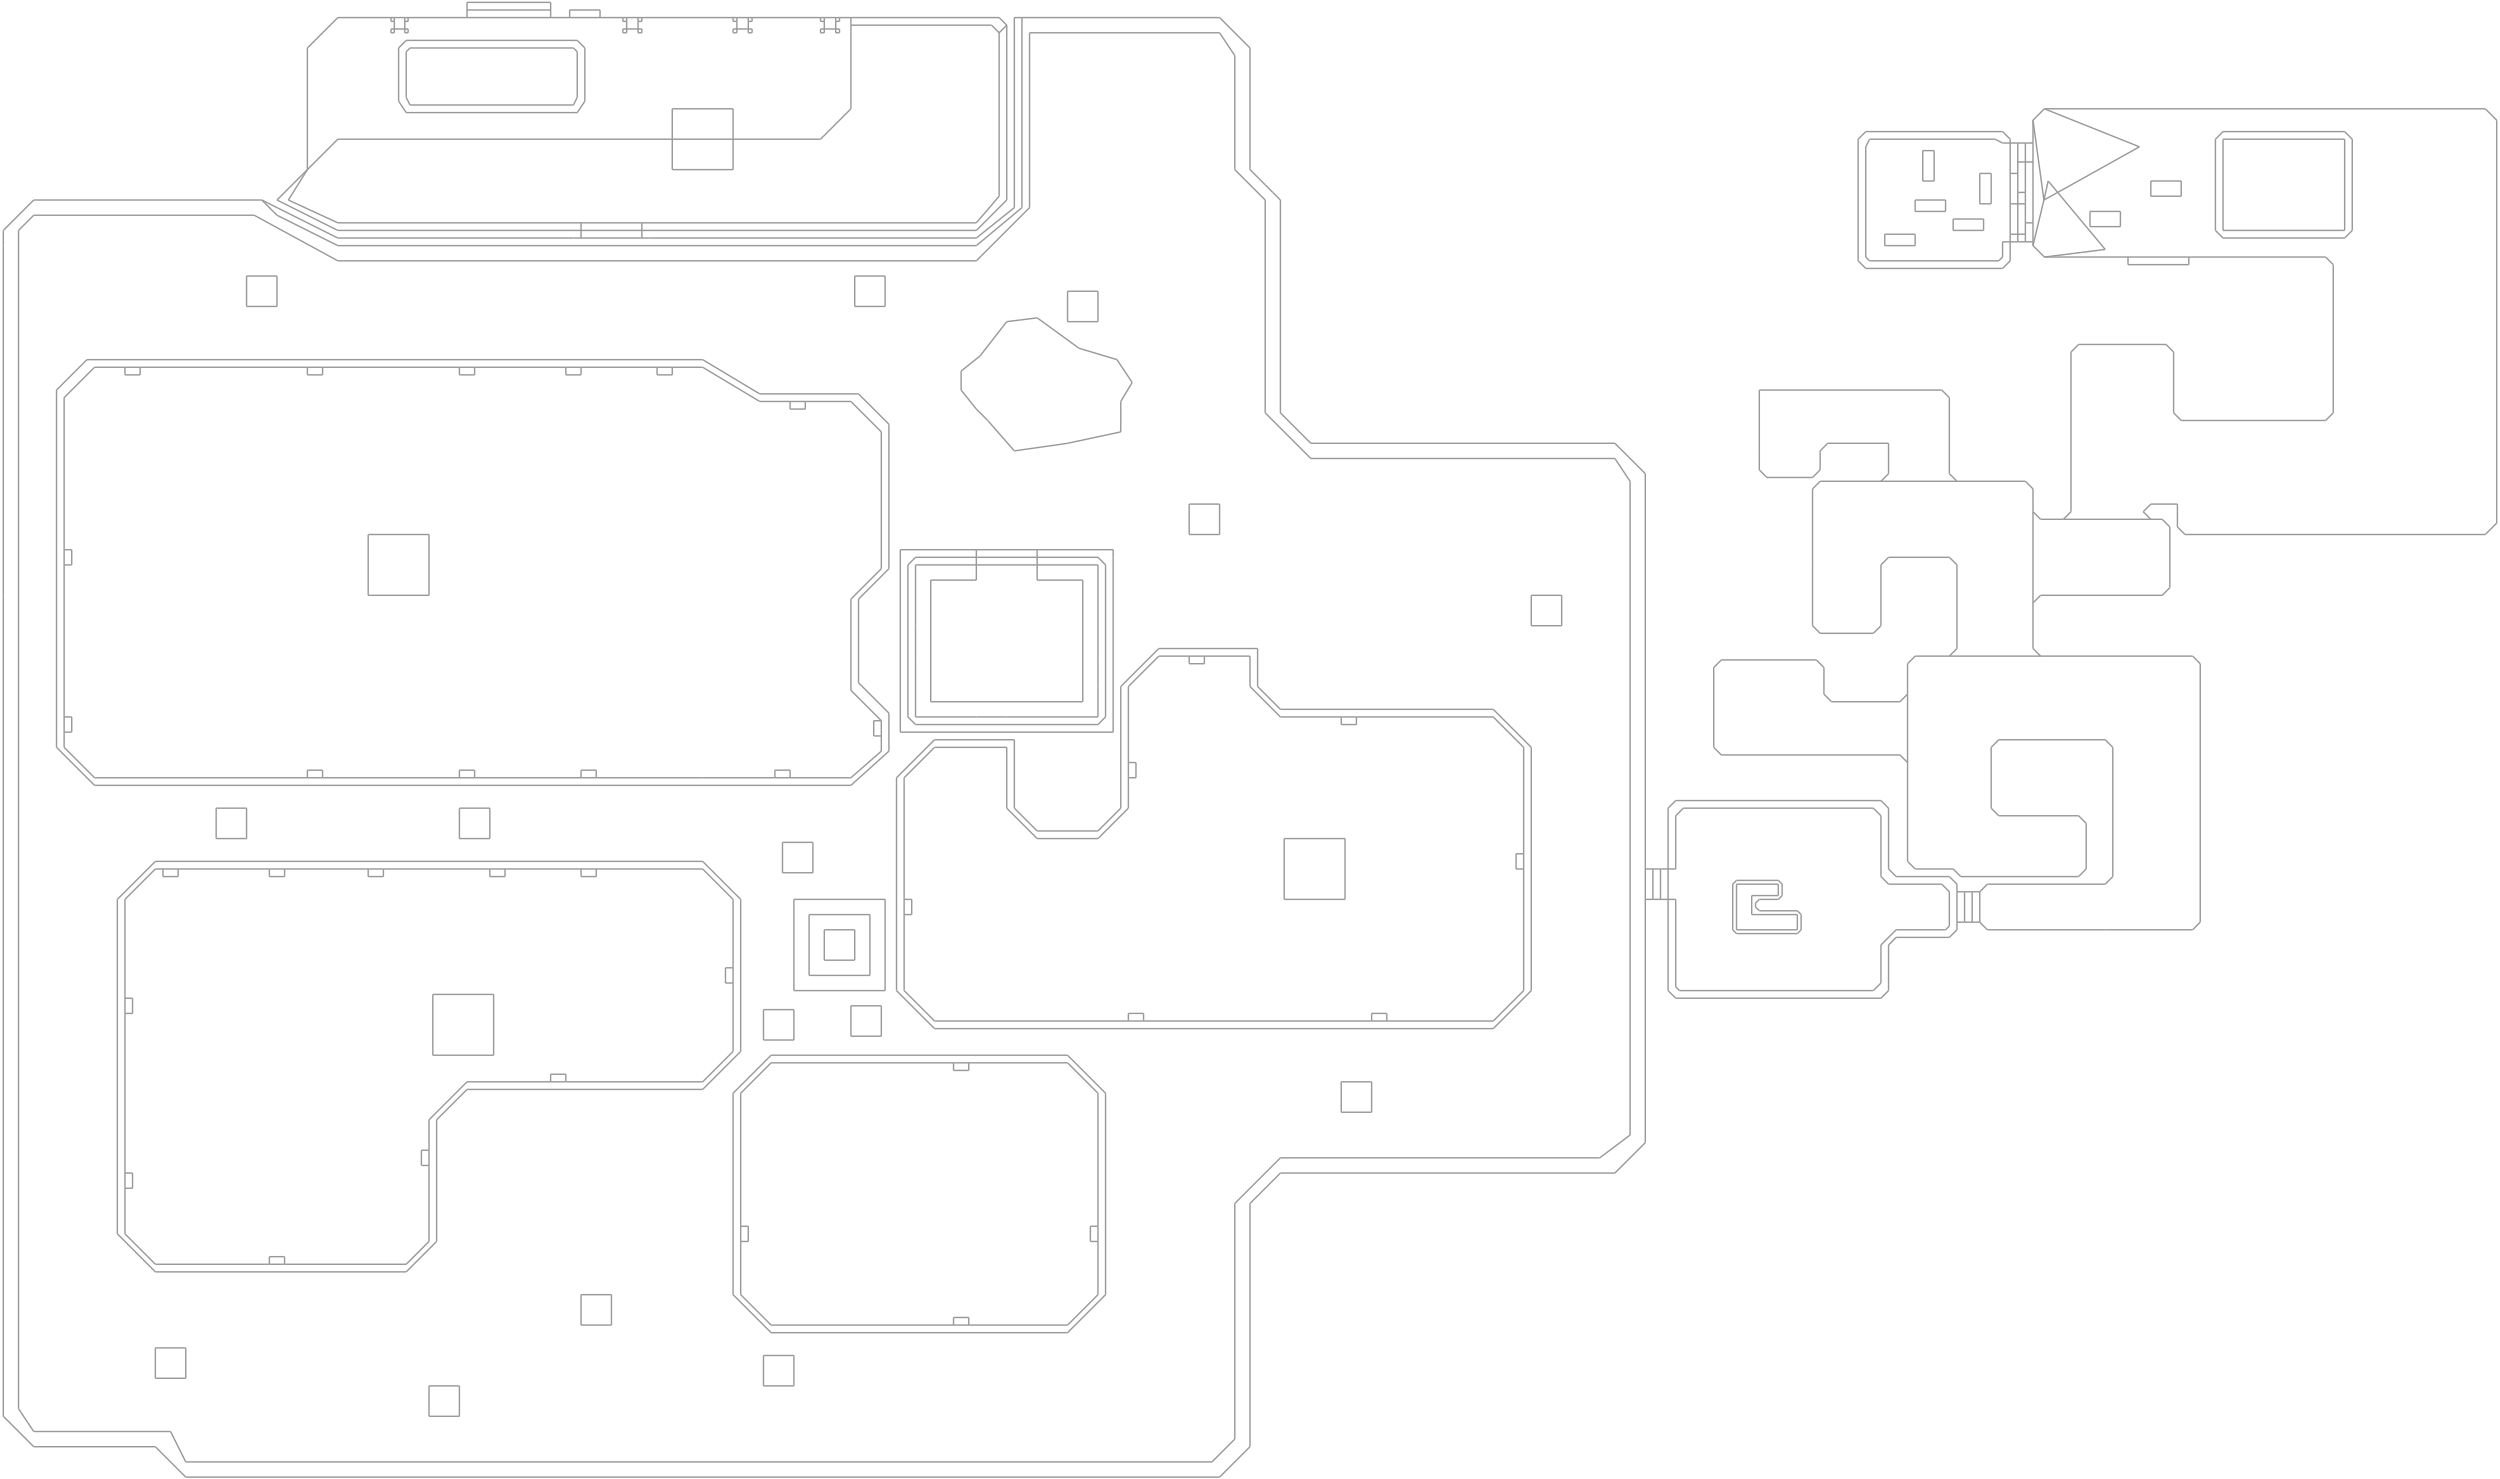 <?xml version="1.0" encoding="utf-8" ?>
<svg baseProfile="tiny" height="606" version="1.2" viewBox="0 0 5258 3114" width="1024" xmlns="http://www.w3.org/2000/svg" xmlns:ev="http://www.w3.org/2001/xml-events" xmlns:xlink="http://www.w3.org/1999/xlink"><defs /><line stroke="#999" stroke-width="3" x1="5.0" x2="5.0" y1="517.0" y2="1253.0" /><line stroke="#999" stroke-width="3" x1="5.0" x2="5.0" y1="485.0" y2="517.0" /><line stroke="#999" stroke-width="3" x1="69.0" x2="5.0" y1="421.0" y2="485.0" /><line stroke="#999" stroke-width="3" x1="549.0" x2="69.0" y1="421.0" y2="421.0" /><line stroke="#999" stroke-width="3" x1="645.0" x2="581.0" y1="357.0" y2="421.0" /><line stroke="#999" stroke-width="3" x1="709.0" x2="645.0" y1="37.0" y2="101.0" /><line stroke="#999" stroke-width="3" x1="645.0" x2="645.0" y1="101.0" y2="357.0" /><line stroke="#999" stroke-width="3" x1="2565.0" x2="2149.0" y1="37.0" y2="37.0" /><line stroke="#999" stroke-width="3" x1="2629.0" x2="2565.0" y1="101.0" y2="37.0" /><line stroke="#999" stroke-width="3" x1="2629.0" x2="2629.0" y1="357.0" y2="101.0" /><line stroke="#999" stroke-width="3" x1="2693.0" x2="2677.0" y1="421.0" y2="405.0" /><line stroke="#999" stroke-width="3" x1="2693.0" x2="2693.0" y1="869.0" y2="421.0" /><line stroke="#999" stroke-width="3" x1="2757.0" x2="2693.0" y1="933.0" y2="869.0" /><line stroke="#999" stroke-width="3" x1="3397.0" x2="2757.0" y1="933.0" y2="933.0" /><line stroke="#999" stroke-width="3" x1="3461.0" x2="3397.0" y1="997.0" y2="933.0" /><line stroke="#999" stroke-width="3" x1="1893.0" x2="2053.0" y1="1157.0" y2="1157.0" /><line stroke="#999" stroke-width="3" x1="3397.0" x2="3461.0" y1="2469.0" y2="2405.0" /><line stroke="#999" stroke-width="3" x1="2693.0" x2="3397.0" y1="2469.0" y2="2469.0" /><line stroke="#999" stroke-width="3" x1="2629.0" x2="2693.0" y1="2533.0" y2="2469.0" /><line stroke="#999" stroke-width="3" x1="2629.0" x2="2629.0" y1="3045.0" y2="2533.0" /><line stroke="#999" stroke-width="3" x1="2565.0" x2="2629.0" y1="3109.0" y2="3045.0" /><line stroke="#999" stroke-width="3" x1="389.0" x2="2565.0" y1="3109.0" y2="3109.0" /><line stroke="#999" stroke-width="3" x1="325.0" x2="389.0" y1="3045.0" y2="3109.0" /><line stroke="#999" stroke-width="3" x1="69.0" x2="325.0" y1="3045.0" y2="3045.0" /><line stroke="#999" stroke-width="3" x1="5.0" x2="69.0" y1="2981.0" y2="3045.0" /><line stroke="#999" stroke-width="3" x1="5.0" x2="5.0" y1="1253.0" y2="2981.0" /><line stroke="#999" stroke-width="3" x1="325.0" x2="565.0" y1="2661.0" y2="2661.0" /><line stroke="#999" stroke-width="3" x1="853.0" x2="901.0" y1="2661.0" y2="2613.0" /><line stroke="#999" stroke-width="3" x1="901.0" x2="901.0" y1="2613.0" y2="2453.0" /><line stroke="#999" stroke-width="3" x1="901.0" x2="981.0" y1="2357.0" y2="2277.0" /><line stroke="#999" stroke-width="3" x1="981.0" x2="1157.0" y1="2277.0" y2="2277.0" /><line stroke="#999" stroke-width="3" x1="1477.0" x2="1541.0" y1="2277.0" y2="2213.0" /><line stroke="#999" stroke-width="3" x1="1541.0" x2="1541.0" y1="2213.0" y2="2069.0" /><line stroke="#999" stroke-width="3" x1="1541.0" x2="1477.0" y1="1893.0" y2="1829.0" /><line stroke="#999" stroke-width="3" x1="1477.0" x2="1253.0" y1="1829.0" y2="1829.0" /><line stroke="#999" stroke-width="3" x1="325.0" x2="261.0" y1="1829.0" y2="1893.0" /><line stroke="#999" stroke-width="3" x1="261.0" x2="261.0" y1="1893.0" y2="2101.0" /><line stroke="#999" stroke-width="3" x1="261.0" x2="325.0" y1="2597.0" y2="2661.0" /><line stroke="#999" stroke-width="3" x1="1901.0" x2="1965.0" y1="2085.0" y2="2149.0" /><line stroke="#999" stroke-width="3" x1="1965.0" x2="2373.0" y1="2149.0" y2="2149.0" /><line stroke="#999" stroke-width="3" x1="3141.0" x2="3205.0" y1="2149.0" y2="2085.0" /><line stroke="#999" stroke-width="3" x1="3205.0" x2="3205.0" y1="2085.0" y2="1829.0" /><line stroke="#999" stroke-width="3" x1="3205.0" x2="3141.0" y1="1573.0" y2="1509.0" /><line stroke="#999" stroke-width="3" x1="3141.0" x2="2853.0" y1="1509.0" y2="1509.0" /><line stroke="#999" stroke-width="3" x1="2693.0" x2="2629.0" y1="1509.0" y2="1445.0" /><line stroke="#999" stroke-width="3" x1="2629.0" x2="2629.0" y1="1445.0" y2="1381.0" /><line stroke="#999" stroke-width="3" x1="2629.0" x2="2533.0" y1="1381.0" y2="1381.0" /><line stroke="#999" stroke-width="3" x1="2437.0" x2="2373.0" y1="1381.0" y2="1445.0" /><line stroke="#999" stroke-width="3" x1="2373.0" x2="2373.0" y1="1445.0" y2="1605.0" /><line stroke="#999" stroke-width="3" x1="2373.0" x2="2309.0" y1="1701.0" y2="1765.0" /><line stroke="#999" stroke-width="3" x1="2309.0" x2="2181.0" y1="1765.0" y2="1765.0" /><line stroke="#999" stroke-width="3" x1="2181.0" x2="2117.0" y1="1765.0" y2="1701.0" /><line stroke="#999" stroke-width="3" x1="2117.0" x2="2117.0" y1="1701.0" y2="1573.0" /><line stroke="#999" stroke-width="3" x1="2117.0" x2="1965.0" y1="1573.0" y2="1573.0" /><line stroke="#999" stroke-width="3" x1="1965.0" x2="1901.0" y1="1573.0" y2="1637.0" /><line stroke="#999" stroke-width="3" x1="1901.0" x2="1901.0" y1="1637.0" y2="1893.0" /><line stroke="#999" stroke-width="3" x1="2181.0" x2="2341.0" y1="1157.0" y2="1157.0" /><line stroke="#999" stroke-width="3" x1="2053.0" x2="2181.0" y1="1173.0" y2="1173.0" /><line stroke="#999" stroke-width="3" x1="2053.0" x2="2053.0" y1="1157.0" y2="1173.0" /><line stroke="#999" stroke-width="3" x1="2181.0" x2="2181.0" y1="1173.0" y2="1157.0" /><line stroke="#999" stroke-width="3" x1="3461.0" x2="3461.0" y1="2405.0" y2="1893.0" /><line stroke="#999" stroke-width="3" x1="645.0" x2="709.0" y1="357.0" y2="293.0" /><line stroke="#999" stroke-width="3" x1="709.0" x2="1413.0" y1="293.0" y2="293.0" /><line stroke="#999" stroke-width="3" x1="1725.0" x2="1789.0" y1="293.0" y2="229.0" /><line stroke="#999" stroke-width="3" x1="1789.0" x2="1789.0" y1="229.0" y2="53.0" /><line stroke="#999" stroke-width="3" x1="1789.0" x2="1765.0" y1="37.0" y2="37.0" /><line stroke="#999" stroke-width="3" x1="1157.0" x2="981.0" y1="5.0" y2="5.0" /><line stroke="#999" stroke-width="3" x1="981.0" x2="981.0" y1="5.0" y2="21.0" /><line stroke="#999" stroke-width="3" x1="1157.0" x2="981.0" y1="37.0" y2="37.0" /><line stroke="#999" stroke-width="3" x1="1157.0" x2="1157.0" y1="37.0" y2="21.0" /><line stroke="#999" stroke-width="3" x1="981.0" x2="857.0" y1="37.0" y2="37.0" /><line stroke="#999" stroke-width="3" x1="981.0" x2="1157.0" y1="21.0" y2="21.0" /><line stroke="#999" stroke-width="3" x1="981.0" x2="981.0" y1="21.0" y2="37.0" /><line stroke="#999" stroke-width="3" x1="1157.0" x2="1157.0" y1="21.0" y2="5.0" /><line stroke="#999" stroke-width="3" x1="1317.0" x2="1317.0" y1="61.0" y2="45.0" /><line stroke="#999" stroke-width="3" x1="1341.0" x2="1317.0" y1="37.0" y2="37.0" /><line stroke="#999" stroke-width="3" x1="1341.0" x2="1341.0" y1="45.0" y2="61.0" /><line stroke="#999" stroke-width="3" x1="1341.0" x2="1317.0" y1="61.0" y2="61.0" /><line stroke="#999" stroke-width="3" x1="1309.0" x2="1261.0" y1="37.0" y2="37.0" /><line stroke="#999" stroke-width="3" x1="1349.0" x2="1349.0" y1="69.0" y2="61.0" /><line stroke="#999" stroke-width="3" x1="1349.0" x2="1341.0" y1="61.0" y2="61.0" /><line stroke="#999" stroke-width="3" x1="1341.0" x2="1341.0" y1="61.0" y2="69.0" /><line stroke="#999" stroke-width="3" x1="1341.0" x2="1349.0" y1="69.0" y2="69.0" /><line stroke="#999" stroke-width="3" x1="1309.0" x2="1309.0" y1="61.0" y2="69.0" /><line stroke="#999" stroke-width="3" x1="1317.0" x2="1309.0" y1="61.0" y2="61.0" /><line stroke="#999" stroke-width="3" x1="1317.0" x2="1317.0" y1="69.0" y2="61.0" /><line stroke="#999" stroke-width="3" x1="1309.0" x2="1317.0" y1="69.0" y2="69.0" /><line stroke="#999" stroke-width="3" x1="1349.0" x2="1349.0" y1="45.0" y2="37.0" /><line stroke="#999" stroke-width="3" x1="1349.0" x2="1341.0" y1="37.0" y2="37.0" /><line stroke="#999" stroke-width="3" x1="1341.0" x2="1341.0" y1="37.0" y2="45.0" /><line stroke="#999" stroke-width="3" x1="1341.0" x2="1349.0" y1="45.0" y2="45.0" /><line stroke="#999" stroke-width="3" x1="1317.0" x2="1317.0" y1="45.0" y2="37.0" /><line stroke="#999" stroke-width="3" x1="1317.0" x2="1309.0" y1="37.0" y2="37.0" /><line stroke="#999" stroke-width="3" x1="1309.0" x2="1309.0" y1="37.0" y2="45.0" /><line stroke="#999" stroke-width="3" x1="1309.0" x2="1317.0" y1="45.0" y2="45.0" /><line stroke="#999" stroke-width="3" x1="1549.0" x2="1549.0" y1="61.0" y2="45.0" /><line stroke="#999" stroke-width="3" x1="1573.0" x2="1549.0" y1="37.0" y2="37.0" /><line stroke="#999" stroke-width="3" x1="1573.0" x2="1573.0" y1="45.0" y2="61.0" /><line stroke="#999" stroke-width="3" x1="1573.0" x2="1549.0" y1="61.0" y2="61.0" /><line stroke="#999" stroke-width="3" x1="1581.0" x2="1581.0" y1="69.0" y2="61.0" /><line stroke="#999" stroke-width="3" x1="1581.0" x2="1573.0" y1="61.0" y2="61.0" /><line stroke="#999" stroke-width="3" x1="1573.0" x2="1573.0" y1="61.0" y2="69.0" /><line stroke="#999" stroke-width="3" x1="1573.0" x2="1581.0" y1="69.0" y2="69.0" /><line stroke="#999" stroke-width="3" x1="1541.0" x2="1541.0" y1="61.0" y2="69.0" /><line stroke="#999" stroke-width="3" x1="1549.0" x2="1541.0" y1="61.0" y2="61.0" /><line stroke="#999" stroke-width="3" x1="1549.0" x2="1549.0" y1="69.0" y2="61.0" /><line stroke="#999" stroke-width="3" x1="1541.0" x2="1549.0" y1="69.0" y2="69.0" /><line stroke="#999" stroke-width="3" x1="1581.0" x2="1581.0" y1="45.0" y2="37.0" /><line stroke="#999" stroke-width="3" x1="1581.0" x2="1573.0" y1="37.0" y2="37.0" /><line stroke="#999" stroke-width="3" x1="1573.0" x2="1573.0" y1="37.0" y2="45.0" /><line stroke="#999" stroke-width="3" x1="1573.0" x2="1581.0" y1="45.0" y2="45.0" /><line stroke="#999" stroke-width="3" x1="1549.0" x2="1549.0" y1="45.0" y2="37.0" /><line stroke="#999" stroke-width="3" x1="1549.0" x2="1541.0" y1="37.0" y2="37.0" /><line stroke="#999" stroke-width="3" x1="1541.0" x2="1541.0" y1="37.0" y2="45.0" /><line stroke="#999" stroke-width="3" x1="1541.0" x2="1549.0" y1="45.0" y2="45.0" /><line stroke="#999" stroke-width="3" x1="1541.0" x2="1349.0" y1="37.0" y2="37.0" /><line stroke="#999" stroke-width="3" x1="853.0" x2="837.0" y1="237.0" y2="213.0" /><line stroke="#999" stroke-width="3" x1="837.0" x2="837.0" y1="213.0" y2="101.0" /><line stroke="#999" stroke-width="3" x1="837.0" x2="853.0" y1="101.0" y2="85.0" /><line stroke="#999" stroke-width="3" x1="853.0" x2="1213.0" y1="85.0" y2="85.0" /><line stroke="#999" stroke-width="3" x1="1213.0" x2="1229.0" y1="85.0" y2="101.0" /><line stroke="#999" stroke-width="3" x1="1229.0" x2="1229.0" y1="101.0" y2="213.0" /><line stroke="#999" stroke-width="3" x1="1229.0" x2="1213.0" y1="213.0" y2="237.0" /><line stroke="#999" stroke-width="3" x1="1213.0" x2="853.0" y1="237.0" y2="237.0" /><line stroke="#999" stroke-width="3" x1="853.0" x2="853.0" y1="205.0" y2="109.0" /><line stroke="#999" stroke-width="3" x1="853.0" x2="861.0" y1="109.0" y2="101.0" /><line stroke="#999" stroke-width="3" x1="861.0" x2="1205.0" y1="101.0" y2="101.0" /><line stroke="#999" stroke-width="3" x1="1205.0" x2="1213.0" y1="101.0" y2="109.0" /><line stroke="#999" stroke-width="3" x1="1213.0" x2="1213.0" y1="109.0" y2="205.0" /><line stroke="#999" stroke-width="3" x1="1213.0" x2="1205.0" y1="205.0" y2="221.0" /><line stroke="#999" stroke-width="3" x1="1205.0" x2="861.0" y1="221.0" y2="221.0" /><line stroke="#999" stroke-width="3" x1="861.0" x2="853.0" y1="221.0" y2="205.0" /><line stroke="#999" stroke-width="3" x1="1541.0" x2="1413.0" y1="229.0" y2="229.0" /><line stroke="#999" stroke-width="3" x1="1413.0" x2="1413.0" y1="229.0" y2="293.0" /><line stroke="#999" stroke-width="3" x1="1541.0" x2="1413.0" y1="357.0" y2="357.0" /><line stroke="#999" stroke-width="3" x1="1541.0" x2="1541.0" y1="293.0" y2="229.0" /><line stroke="#999" stroke-width="3" x1="1541.0" x2="1725.0" y1="293.0" y2="293.0" /><line stroke="#999" stroke-width="3" x1="1413.0" x2="1413.0" y1="357.0" y2="293.0" /><line stroke="#999" stroke-width="3" x1="1413.0" x2="1541.0" y1="293.0" y2="293.0" /><line stroke="#999" stroke-width="3" x1="1541.0" x2="1541.0" y1="293.0" y2="357.0" /><line stroke="#999" stroke-width="3" x1="2117.0" x2="2117.0" y1="421.0" y2="53.0" /><line stroke="#999" stroke-width="3" x1="2053.0" x2="2117.0" y1="485.0" y2="421.0" /><line stroke="#999" stroke-width="3" x1="709.0" x2="1221.0" y1="485.0" y2="485.0" /><line stroke="#999" stroke-width="3" x1="581.0" x2="709.0" y1="421.0" y2="485.0" /><line stroke="#999" stroke-width="3" x1="2117.0" x2="2101.0" y1="53.0" y2="37.0" /><line stroke="#999" stroke-width="3" x1="2133.0" x2="2133.0" y1="37.0" y2="437.0" /><line stroke="#999" stroke-width="3" x1="2133.0" x2="2053.0" y1="437.0" y2="501.0" /><line stroke="#999" stroke-width="3" x1="2053.0" x2="1365.0" y1="501.0" y2="501.0" /><line stroke="#999" stroke-width="3" x1="709.0" x2="549.0" y1="501.0" y2="421.0" /><line stroke="#999" stroke-width="3" x1="1693.0" x2="1789.0" y1="845.0" y2="845.0" /><line stroke="#999" stroke-width="3" x1="2149.0" x2="2149.0" y1="37.0" y2="437.0" /><line stroke="#999" stroke-width="3" x1="2149.0" x2="2053.0" y1="437.0" y2="517.0" /><line stroke="#999" stroke-width="3" x1="2053.0" x2="709.0" y1="517.0" y2="517.0" /><line stroke="#999" stroke-width="3" x1="709.0" x2="581.0" y1="517.0" y2="453.0" /><line stroke="#999" stroke-width="3" x1="581.0" x2="549.0" y1="453.0" y2="421.0" /><line stroke="#999" stroke-width="3" x1="2149.0" x2="2133.0" y1="37.0" y2="37.0" /><line stroke="#999" stroke-width="3" x1="2101.0" x2="1789.0" y1="37.0" y2="37.0" /><line stroke="#999" stroke-width="3" x1="1789.0" x2="2085.0" y1="53.0" y2="53.0" /><line stroke="#999" stroke-width="3" x1="2085.0" x2="2101.0" y1="53.0" y2="69.0" /><line stroke="#999" stroke-width="3" x1="1221.0" x2="1221.0" y1="485.0" y2="469.0" /><line stroke="#999" stroke-width="3" x1="2101.0" x2="2053.0" y1="413.0" y2="469.0" /><line stroke="#999" stroke-width="3" x1="2053.0" x2="1349.0" y1="469.0" y2="469.0" /><line stroke="#999" stroke-width="3" x1="709.0" x2="605.0" y1="469.0" y2="421.0" /><line stroke="#999" stroke-width="3" x1="605.0" x2="645.0" y1="421.0" y2="357.0" /><line stroke="#999" stroke-width="3" x1="1789.0" x2="1789.0" y1="53.0" y2="37.0" /><line stroke="#999" stroke-width="3" x1="2117.0" x2="2101.0" y1="53.0" y2="69.0" /><line stroke="#999" stroke-width="3" x1="1221.0" x2="1349.0" y1="485.0" y2="485.0" /><line stroke="#999" stroke-width="3" x1="1221.0" x2="1349.0" y1="469.0" y2="469.0" /><line stroke="#999" stroke-width="3" x1="1349.0" x2="1349.0" y1="469.0" y2="485.0" /><line stroke="#999" stroke-width="3" x1="1221.0" x2="1205.0" y1="501.0" y2="501.0" /><line stroke="#999" stroke-width="3" x1="2101.0" x2="2101.0" y1="69.0" y2="413.0" /><line stroke="#999" stroke-width="3" x1="1221.0" x2="1221.0" y1="485.0" y2="501.0" /><line stroke="#999" stroke-width="3" x1="1221.0" x2="709.0" y1="469.0" y2="469.0" /><line stroke="#999" stroke-width="3" x1="1349.0" x2="1349.0" y1="501.0" y2="485.0" /><line stroke="#999" stroke-width="3" x1="1349.0" x2="1221.0" y1="501.0" y2="501.0" /><line stroke="#999" stroke-width="3" x1="1349.0" x2="2053.0" y1="485.0" y2="485.0" /><line stroke="#999" stroke-width="3" x1="1477.0" x2="1253.0" y1="1637.0" y2="1637.0" /><line stroke="#999" stroke-width="3" x1="197.0" x2="133.0" y1="1637.0" y2="1573.0" /><line stroke="#999" stroke-width="3" x1="133.0" x2="133.0" y1="1573.0" y2="1541.0" /><line stroke="#999" stroke-width="3" x1="133.0" x2="197.0" y1="837.0" y2="773.0" /><line stroke="#999" stroke-width="3" x1="197.0" x2="261.0" y1="773.0" y2="773.0" /><line stroke="#999" stroke-width="3" x1="1477.0" x2="1597.0" y1="773.0" y2="845.0" /><line stroke="#999" stroke-width="3" x1="1597.0" x2="1661.0" y1="845.0" y2="845.0" /><line stroke="#999" stroke-width="3" x1="1789.0" x2="1853.0" y1="845.0" y2="909.0" /><line stroke="#999" stroke-width="3" x1="1853.0" x2="1853.0" y1="909.0" y2="1197.0" /><line stroke="#999" stroke-width="3" x1="1853.0" x2="1789.0" y1="1197.0" y2="1261.0" /><line stroke="#999" stroke-width="3" x1="1789.0" x2="1789.0" y1="1261.0" y2="1453.0" /><line stroke="#999" stroke-width="3" x1="1789.0" x2="1853.0" y1="1453.0" y2="1517.0" /><line stroke="#999" stroke-width="3" x1="1853.0" x2="1853.0" y1="1549.0" y2="1581.0" /><line stroke="#999" stroke-width="3" x1="1853.0" x2="1789.0" y1="1581.0" y2="1637.0" /><line stroke="#999" stroke-width="3" x1="1789.0" x2="1661.0" y1="1637.0" y2="1637.0" /><line stroke="#999" stroke-width="3" x1="3189.0" x2="3189.0" y1="1829.0" y2="1797.0" /><line stroke="#999" stroke-width="3" x1="3189.0" x2="3205.0" y1="1797.0" y2="1797.0" /><line stroke="#999" stroke-width="3" x1="3205.0" x2="3205.0" y1="1829.0" y2="1797.0" /><line stroke="#999" stroke-width="3" x1="3205.0" x2="3189.0" y1="1829.0" y2="1829.0" /><line stroke="#999" stroke-width="3" x1="3205.0" x2="3205.0" y1="1797.0" y2="1573.0" /><line stroke="#999" stroke-width="3" x1="1621.0" x2="1557.0" y1="2789.0" y2="2725.0" /><line stroke="#999" stroke-width="3" x1="1557.0" x2="1557.0" y1="2725.0" y2="2613.0" /><line stroke="#999" stroke-width="3" x1="1557.0" x2="1621.0" y1="2301.0" y2="2237.0" /><line stroke="#999" stroke-width="3" x1="1621.0" x2="2005.0" y1="2237.0" y2="2237.0" /><line stroke="#999" stroke-width="3" x1="2245.0" x2="2309.0" y1="2237.0" y2="2301.0" /><line stroke="#999" stroke-width="3" x1="2309.0" x2="2309.0" y1="2301.0" y2="2581.0" /><line stroke="#999" stroke-width="3" x1="2309.0" x2="2245.0" y1="2725.0" y2="2789.0" /><line stroke="#999" stroke-width="3" x1="2245.0" x2="2037.0" y1="2789.0" y2="2789.0" /><line stroke="#999" stroke-width="3" x1="1221.0" x2="1221.0" y1="2789.0" y2="2725.0" /><line stroke="#999" stroke-width="3" x1="1221.0" x2="1285.0" y1="2725.0" y2="2725.0" /><line stroke="#999" stroke-width="3" x1="1285.0" x2="1285.0" y1="2725.0" y2="2789.0" /><line stroke="#999" stroke-width="3" x1="1285.0" x2="1221.0" y1="2789.0" y2="2789.0" /><line stroke="#999" stroke-width="3" x1="1789.0" x2="1789.0" y1="2181.0" y2="2117.0" /><line stroke="#999" stroke-width="3" x1="1789.0" x2="1853.0" y1="2117.0" y2="2117.0" /><line stroke="#999" stroke-width="3" x1="1853.0" x2="1853.0" y1="2117.0" y2="2181.0" /><line stroke="#999" stroke-width="3" x1="1853.0" x2="1789.0" y1="2181.0" y2="2181.0" /><line stroke="#999" stroke-width="3" x1="965.0" x2="965.0" y1="1765.0" y2="1701.0" /><line stroke="#999" stroke-width="3" x1="965.0" x2="1029.0" y1="1701.0" y2="1701.0" /><line stroke="#999" stroke-width="3" x1="1029.0" x2="1029.0" y1="1701.0" y2="1765.0" /><line stroke="#999" stroke-width="3" x1="1029.0" x2="965.0" y1="1765.0" y2="1765.0" /><line stroke="#999" stroke-width="3" x1="2501.0" x2="2501.0" y1="1125.0" y2="1061.0" /><line stroke="#999" stroke-width="3" x1="2501.0" x2="2565.0" y1="1061.0" y2="1061.0" /><line stroke="#999" stroke-width="3" x1="2565.0" x2="2565.0" y1="1061.0" y2="1125.0" /><line stroke="#999" stroke-width="3" x1="2565.0" x2="2501.0" y1="1125.0" y2="1125.0" /><line stroke="#999" stroke-width="3" x1="1797.0" x2="1797.0" y1="645.0" y2="581.0" /><line stroke="#999" stroke-width="3" x1="1797.0" x2="1861.0" y1="581.0" y2="581.0" /><line stroke="#999" stroke-width="3" x1="1861.0" x2="1861.0" y1="581.0" y2="645.0" /><line stroke="#999" stroke-width="3" x1="1861.0" x2="1797.0" y1="645.0" y2="645.0" /><line stroke="#999" stroke-width="3" x1="2245.0" x2="2245.0" y1="677.0" y2="613.0" /><line stroke="#999" stroke-width="3" x1="2245.0" x2="2309.0" y1="613.0" y2="613.0" /><line stroke="#999" stroke-width="3" x1="2309.0" x2="2309.0" y1="613.0" y2="677.0" /><line stroke="#999" stroke-width="3" x1="2309.0" x2="2245.0" y1="677.0" y2="677.0" /><line stroke="#999" stroke-width="3" x1="517.0" x2="517.0" y1="645.0" y2="581.0" /><line stroke="#999" stroke-width="3" x1="517.0" x2="581.0" y1="581.0" y2="581.0" /><line stroke="#999" stroke-width="3" x1="581.0" x2="581.0" y1="581.0" y2="645.0" /><line stroke="#999" stroke-width="3" x1="581.0" x2="517.0" y1="645.0" y2="645.0" /><line stroke="#999" stroke-width="3" x1="2373.0" x2="2373.0" y1="1605.0" y2="1637.0" /><line stroke="#999" stroke-width="3" x1="2373.0" x2="2389.0" y1="1605.0" y2="1605.0" /><line stroke="#999" stroke-width="3" x1="2389.0" x2="2389.0" y1="1637.0" y2="1605.0" /><line stroke="#999" stroke-width="3" x1="2389.0" x2="2373.0" y1="1637.0" y2="1637.0" /><line stroke="#999" stroke-width="3" x1="2373.0" x2="2373.0" y1="1637.0" y2="1701.0" /><line stroke="#999" stroke-width="3" x1="2373.0" x2="2373.0" y1="2133.0" y2="2149.0" /><line stroke="#999" stroke-width="3" x1="2373.0" x2="2405.0" y1="2133.0" y2="2133.0" /><line stroke="#999" stroke-width="3" x1="2405.0" x2="2405.0" y1="2149.0" y2="2133.0" /><line stroke="#999" stroke-width="3" x1="2373.0" x2="2405.0" y1="2149.0" y2="2149.0" /><line stroke="#999" stroke-width="3" x1="2405.0" x2="2885.0" y1="2149.0" y2="2149.0" /><line stroke="#999" stroke-width="3" x1="2885.0" x2="2885.0" y1="2133.0" y2="2149.0" /><line stroke="#999" stroke-width="3" x1="2885.0" x2="2917.0" y1="2133.0" y2="2133.0" /><line stroke="#999" stroke-width="3" x1="2917.0" x2="2917.0" y1="2149.0" y2="2133.0" /><line stroke="#999" stroke-width="3" x1="2885.0" x2="2917.0" y1="2149.0" y2="2149.0" /><line stroke="#999" stroke-width="3" x1="2917.0" x2="3141.0" y1="2149.0" y2="2149.0" /><line stroke="#999" stroke-width="3" x1="2821.0" x2="2821.0" y1="1509.0" y2="1525.0" /><line stroke="#999" stroke-width="3" x1="2853.0" x2="2821.0" y1="1509.0" y2="1509.0" /><line stroke="#999" stroke-width="3" x1="2853.0" x2="2853.0" y1="1525.0" y2="1509.0" /><line stroke="#999" stroke-width="3" x1="2853.0" x2="2821.0" y1="1525.0" y2="1525.0" /><line stroke="#999" stroke-width="3" x1="2821.0" x2="2693.0" y1="1509.0" y2="1509.0" /><line stroke="#999" stroke-width="3" x1="2501.0" x2="2501.0" y1="1381.0" y2="1397.0" /><line stroke="#999" stroke-width="3" x1="2533.0" x2="2501.0" y1="1381.0" y2="1381.0" /><line stroke="#999" stroke-width="3" x1="2533.0" x2="2533.0" y1="1397.0" y2="1381.0" /><line stroke="#999" stroke-width="3" x1="2533.0" x2="2501.0" y1="1397.0" y2="1397.0" /><line stroke="#999" stroke-width="3" x1="2501.0" x2="2437.0" y1="1381.0" y2="1381.0" /><line stroke="#999" stroke-width="3" x1="1901.0" x2="1901.0" y1="1893.0" y2="1925.0" /><line stroke="#999" stroke-width="3" x1="1901.0" x2="1917.0" y1="1893.0" y2="1893.0" /><line stroke="#999" stroke-width="3" x1="1917.0" x2="1917.0" y1="1925.0" y2="1893.0" /><line stroke="#999" stroke-width="3" x1="1917.0" x2="1901.0" y1="1925.0" y2="1925.0" /><line stroke="#999" stroke-width="3" x1="1901.0" x2="1901.0" y1="1925.0" y2="2085.0" /><line stroke="#999" stroke-width="3" x1="1837.0" x2="1837.0" y1="1517.0" y2="1549.0" /><line stroke="#999" stroke-width="3" x1="1837.0" x2="1853.0" y1="1517.0" y2="1517.0" /><line stroke="#999" stroke-width="3" x1="1853.0" x2="1853.0" y1="1517.0" y2="1549.0" /><line stroke="#999" stroke-width="3" x1="1853.0" x2="1837.0" y1="1549.0" y2="1549.0" /><line stroke="#999" stroke-width="3" x1="1221.0" x2="1221.0" y1="1621.0" y2="1637.0" /><line stroke="#999" stroke-width="3" x1="1221.0" x2="1253.0" y1="1621.0" y2="1621.0" /><line stroke="#999" stroke-width="3" x1="1253.0" x2="1253.0" y1="1637.0" y2="1621.0" /><line stroke="#999" stroke-width="3" x1="1253.0" x2="1221.0" y1="1637.0" y2="1637.0" /><line stroke="#999" stroke-width="3" x1="1221.0" x2="997.0" y1="1637.0" y2="1637.0" /><line stroke="#999" stroke-width="3" x1="1629.0" x2="1629.0" y1="1621.0" y2="1637.0" /><line stroke="#999" stroke-width="3" x1="1629.0" x2="1661.0" y1="1621.0" y2="1621.0" /><line stroke="#999" stroke-width="3" x1="1661.0" x2="1661.0" y1="1637.0" y2="1621.0" /><line stroke="#999" stroke-width="3" x1="1661.0" x2="1629.0" y1="1637.0" y2="1637.0" /><line stroke="#999" stroke-width="3" x1="1629.0" x2="1477.0" y1="1637.0" y2="1637.0" /><line stroke="#999" stroke-width="3" x1="965.0" x2="965.0" y1="1621.0" y2="1637.0" /><line stroke="#999" stroke-width="3" x1="965.0" x2="997.0" y1="1621.0" y2="1621.0" /><line stroke="#999" stroke-width="3" x1="997.0" x2="997.0" y1="1637.0" y2="1621.0" /><line stroke="#999" stroke-width="3" x1="997.0" x2="965.0" y1="1637.0" y2="1637.0" /><line stroke="#999" stroke-width="3" x1="965.0" x2="677.0" y1="1637.0" y2="1637.0" /><line stroke="#999" stroke-width="3" x1="645.0" x2="645.0" y1="1621.0" y2="1637.0" /><line stroke="#999" stroke-width="3" x1="645.0" x2="677.0" y1="1621.0" y2="1621.0" /><line stroke="#999" stroke-width="3" x1="677.0" x2="677.0" y1="1637.0" y2="1621.0" /><line stroke="#999" stroke-width="3" x1="677.0" x2="645.0" y1="1637.0" y2="1637.0" /><line stroke="#999" stroke-width="3" x1="645.0" x2="197.0" y1="1637.0" y2="1637.0" /><line stroke="#999" stroke-width="3" x1="133.0" x2="133.0" y1="1541.0" y2="1509.0" /><line stroke="#999" stroke-width="3" x1="133.0" x2="149.0" y1="1509.0" y2="1509.0" /><line stroke="#999" stroke-width="3" x1="149.0" x2="149.0" y1="1541.0" y2="1509.0" /><line stroke="#999" stroke-width="3" x1="149.0" x2="133.0" y1="1541.0" y2="1541.0" /><line stroke="#999" stroke-width="3" x1="133.0" x2="133.0" y1="1509.0" y2="1189.0" /><line stroke="#999" stroke-width="3" x1="133.0" x2="133.0" y1="1189.0" y2="1157.0" /><line stroke="#999" stroke-width="3" x1="133.0" x2="149.0" y1="1157.0" y2="1157.0" /><line stroke="#999" stroke-width="3" x1="149.0" x2="149.0" y1="1189.0" y2="1157.0" /><line stroke="#999" stroke-width="3" x1="149.0" x2="133.0" y1="1189.0" y2="1189.0" /><line stroke="#999" stroke-width="3" x1="133.0" x2="133.0" y1="1157.0" y2="837.0" /><line stroke="#999" stroke-width="3" x1="261.0" x2="261.0" y1="773.0" y2="789.0" /><line stroke="#999" stroke-width="3" x1="261.0" x2="293.0" y1="773.0" y2="773.0" /><line stroke="#999" stroke-width="3" x1="293.0" x2="293.0" y1="789.0" y2="773.0" /><line stroke="#999" stroke-width="3" x1="293.0" x2="261.0" y1="789.0" y2="789.0" /><line stroke="#999" stroke-width="3" x1="293.0" x2="645.0" y1="773.0" y2="773.0" /><line stroke="#999" stroke-width="3" x1="645.0" x2="645.0" y1="773.0" y2="789.0" /><line stroke="#999" stroke-width="3" x1="645.0" x2="677.0" y1="773.0" y2="773.0" /><line stroke="#999" stroke-width="3" x1="677.0" x2="677.0" y1="789.0" y2="773.0" /><line stroke="#999" stroke-width="3" x1="677.0" x2="645.0" y1="789.0" y2="789.0" /><line stroke="#999" stroke-width="3" x1="677.0" x2="965.0" y1="773.0" y2="773.0" /><line stroke="#999" stroke-width="3" x1="965.0" x2="965.0" y1="773.0" y2="789.0" /><line stroke="#999" stroke-width="3" x1="965.0" x2="997.0" y1="773.0" y2="773.0" /><line stroke="#999" stroke-width="3" x1="997.0" x2="997.0" y1="789.0" y2="773.0" /><line stroke="#999" stroke-width="3" x1="997.0" x2="965.0" y1="789.0" y2="789.0" /><line stroke="#999" stroke-width="3" x1="997.0" x2="1189.0" y1="773.0" y2="773.0" /><line stroke="#999" stroke-width="3" x1="1189.0" x2="1189.0" y1="773.0" y2="789.0" /><line stroke="#999" stroke-width="3" x1="1189.0" x2="1221.0" y1="773.0" y2="773.0" /><line stroke="#999" stroke-width="3" x1="1221.0" x2="1221.0" y1="789.0" y2="773.0" /><line stroke="#999" stroke-width="3" x1="1221.0" x2="1189.0" y1="789.0" y2="789.0" /><line stroke="#999" stroke-width="3" x1="1221.0" x2="1381.0" y1="773.0" y2="773.0" /><line stroke="#999" stroke-width="3" x1="1381.0" x2="1381.0" y1="773.0" y2="789.0" /><line stroke="#999" stroke-width="3" x1="1381.0" x2="1413.0" y1="773.0" y2="773.0" /><line stroke="#999" stroke-width="3" x1="1413.0" x2="1413.0" y1="789.0" y2="773.0" /><line stroke="#999" stroke-width="3" x1="1413.0" x2="1381.0" y1="789.0" y2="789.0" /><line stroke="#999" stroke-width="3" x1="1413.0" x2="1477.0" y1="773.0" y2="773.0" /><line stroke="#999" stroke-width="3" x1="1661.0" x2="1661.0" y1="861.0" y2="845.0" /><line stroke="#999" stroke-width="3" x1="1693.0" x2="1661.0" y1="845.0" y2="845.0" /><line stroke="#999" stroke-width="3" x1="1693.0" x2="1693.0" y1="845.0" y2="861.0" /><line stroke="#999" stroke-width="3" x1="1661.0" x2="1693.0" y1="861.0" y2="861.0" /><line stroke="#999" stroke-width="3" x1="1477.0" x2="1597.0" y1="757.0" y2="829.0" /><line stroke="#999" stroke-width="3" x1="1597.0" x2="1805.0" y1="829.0" y2="829.0" /><line stroke="#999" stroke-width="3" x1="1805.0" x2="1869.0" y1="829.0" y2="893.0" /><line stroke="#999" stroke-width="3" x1="1869.0" x2="1869.0" y1="893.0" y2="1197.0" /><line stroke="#999" stroke-width="3" x1="1869.0" x2="1805.0" y1="1197.0" y2="1261.0" /><line stroke="#999" stroke-width="3" x1="1805.0" x2="1805.0" y1="1261.0" y2="1437.0" /><line stroke="#999" stroke-width="3" x1="1805.0" x2="1869.0" y1="1437.0" y2="1501.0" /><line stroke="#999" stroke-width="3" x1="1869.0" x2="1869.0" y1="1501.0" y2="1581.0" /><line stroke="#999" stroke-width="3" x1="1869.0" x2="1789.0" y1="1581.0" y2="1653.0" /><line stroke="#999" stroke-width="3" x1="1789.0" x2="197.0" y1="1653.0" y2="1653.0" /><line stroke="#999" stroke-width="3" x1="197.0" x2="117.0" y1="1653.0" y2="1573.0" /><line stroke="#999" stroke-width="3" x1="117.0" x2="117.0" y1="1573.0" y2="821.0" /><line stroke="#999" stroke-width="3" x1="117.0" x2="181.0" y1="821.0" y2="757.0" /><line stroke="#999" stroke-width="3" x1="181.0" x2="1477.0" y1="757.0" y2="757.0" /><line stroke="#999" stroke-width="3" x1="2133.0" x2="2133.0" y1="1557.0" y2="1701.0" /><line stroke="#999" stroke-width="3" x1="2133.0" x2="2181.0" y1="1701.0" y2="1749.0" /><line stroke="#999" stroke-width="3" x1="2181.0" x2="2309.0" y1="1749.0" y2="1749.0" /><line stroke="#999" stroke-width="3" x1="2309.0" x2="2357.0" y1="1749.0" y2="1701.0" /><line stroke="#999" stroke-width="3" x1="2357.0" x2="2357.0" y1="1701.0" y2="1445.0" /><line stroke="#999" stroke-width="3" x1="2357.0" x2="2437.0" y1="1445.0" y2="1365.0" /><line stroke="#999" stroke-width="3" x1="2437.0" x2="2645.0" y1="1365.0" y2="1365.0" /><line stroke="#999" stroke-width="3" x1="2645.0" x2="2645.0" y1="1365.0" y2="1445.0" /><line stroke="#999" stroke-width="3" x1="2645.0" x2="2693.0" y1="1445.0" y2="1493.0" /><line stroke="#999" stroke-width="3" x1="2693.0" x2="3141.0" y1="1493.0" y2="1493.0" /><line stroke="#999" stroke-width="3" x1="3141.0" x2="3221.0" y1="1493.0" y2="1573.0" /><line stroke="#999" stroke-width="3" x1="3221.0" x2="3221.0" y1="1573.0" y2="2085.0" /><line stroke="#999" stroke-width="3" x1="3221.0" x2="3141.0" y1="2085.0" y2="2165.0" /><line stroke="#999" stroke-width="3" x1="3141.0" x2="1965.0" y1="2165.0" y2="2165.0" /><line stroke="#999" stroke-width="3" x1="1965.0" x2="1885.0" y1="2165.0" y2="2085.0" /><line stroke="#999" stroke-width="3" x1="1885.0" x2="1885.0" y1="2085.0" y2="1637.0" /><line stroke="#999" stroke-width="3" x1="1885.0" x2="1965.0" y1="1637.0" y2="1557.0" /><line stroke="#999" stroke-width="3" x1="1965.0" x2="2133.0" y1="1557.0" y2="1557.0" /><line stroke="#999" stroke-width="3" x1="1541.0" x2="1621.0" y1="2725.0" y2="2805.0" /><line stroke="#999" stroke-width="3" x1="1621.0" x2="2245.0" y1="2805.0" y2="2805.0" /><line stroke="#999" stroke-width="3" x1="2245.0" x2="2325.0" y1="2805.0" y2="2725.0" /><line stroke="#999" stroke-width="3" x1="2325.0" x2="2325.0" y1="2725.0" y2="2301.0" /><line stroke="#999" stroke-width="3" x1="2325.0" x2="2245.0" y1="2301.0" y2="2221.0" /><line stroke="#999" stroke-width="3" x1="2245.0" x2="1621.0" y1="2221.0" y2="2221.0" /><line stroke="#999" stroke-width="3" x1="1621.0" x2="1541.0" y1="2221.0" y2="2301.0" /><line stroke="#999" stroke-width="3" x1="1541.0" x2="1541.0" y1="2301.0" y2="2725.0" /><line stroke="#999" stroke-width="3" x1="245.0" x2="325.0" y1="2597.0" y2="2677.0" /><line stroke="#999" stroke-width="3" x1="325.0" x2="853.0" y1="2677.0" y2="2677.0" /><line stroke="#999" stroke-width="3" x1="853.0" x2="917.0" y1="2677.0" y2="2613.0" /><line stroke="#999" stroke-width="3" x1="917.0" x2="917.0" y1="2613.0" y2="2357.0" /><line stroke="#999" stroke-width="3" x1="917.0" x2="981.0" y1="2357.0" y2="2293.0" /><line stroke="#999" stroke-width="3" x1="981.0" x2="1477.0" y1="2293.0" y2="2293.0" /><line stroke="#999" stroke-width="3" x1="1477.0" x2="1557.0" y1="2293.0" y2="2213.0" /><line stroke="#999" stroke-width="3" x1="1557.0" x2="1557.0" y1="2213.0" y2="1893.0" /><line stroke="#999" stroke-width="3" x1="1557.0" x2="1477.0" y1="1893.0" y2="1813.0" /><line stroke="#999" stroke-width="3" x1="1477.0" x2="325.0" y1="1813.0" y2="1813.0" /><line stroke="#999" stroke-width="3" x1="325.0" x2="245.0" y1="1813.0" y2="1893.0" /><line stroke="#999" stroke-width="3" x1="245.0" x2="245.0" y1="1893.0" y2="2597.0" /><line stroke="#999" stroke-width="3" x1="1157.0" x2="1157.0" y1="2261.0" y2="2277.0" /><line stroke="#999" stroke-width="3" x1="1157.0" x2="1189.0" y1="2261.0" y2="2261.0" /><line stroke="#999" stroke-width="3" x1="1189.0" x2="1189.0" y1="2277.0" y2="2261.0" /><line stroke="#999" stroke-width="3" x1="1157.0" x2="1189.0" y1="2277.0" y2="2277.0" /><line stroke="#999" stroke-width="3" x1="1189.0" x2="1477.0" y1="2277.0" y2="2277.0" /><line stroke="#999" stroke-width="3" x1="885.0" x2="885.0" y1="2421.0" y2="2453.0" /><line stroke="#999" stroke-width="3" x1="885.0" x2="901.0" y1="2421.0" y2="2421.0" /><line stroke="#999" stroke-width="3" x1="901.0" x2="901.0" y1="2453.0" y2="2421.0" /><line stroke="#999" stroke-width="3" x1="885.0" x2="901.0" y1="2453.0" y2="2453.0" /><line stroke="#999" stroke-width="3" x1="901.0" x2="901.0" y1="2421.0" y2="2357.0" /><line stroke="#999" stroke-width="3" x1="565.0" x2="565.0" y1="2645.0" y2="2661.0" /><line stroke="#999" stroke-width="3" x1="565.0" x2="597.0" y1="2645.0" y2="2645.0" /><line stroke="#999" stroke-width="3" x1="597.0" x2="597.0" y1="2661.0" y2="2645.0" /><line stroke="#999" stroke-width="3" x1="565.0" x2="597.0" y1="2661.0" y2="2661.0" /><line stroke="#999" stroke-width="3" x1="597.0" x2="853.0" y1="2661.0" y2="2661.0" /><line stroke="#999" stroke-width="3" x1="261.0" x2="261.0" y1="2469.0" y2="2501.0" /><line stroke="#999" stroke-width="3" x1="261.0" x2="277.0" y1="2469.0" y2="2469.0" /><line stroke="#999" stroke-width="3" x1="277.0" x2="277.0" y1="2501.0" y2="2469.0" /><line stroke="#999" stroke-width="3" x1="261.0" x2="277.0" y1="2501.0" y2="2501.0" /><line stroke="#999" stroke-width="3" x1="261.0" x2="261.0" y1="2501.0" y2="2597.0" /><line stroke="#999" stroke-width="3" x1="261.0" x2="261.0" y1="2101.0" y2="2133.0" /><line stroke="#999" stroke-width="3" x1="261.0" x2="277.0" y1="2101.0" y2="2101.0" /><line stroke="#999" stroke-width="3" x1="277.0" x2="277.0" y1="2133.0" y2="2101.0" /><line stroke="#999" stroke-width="3" x1="261.0" x2="277.0" y1="2133.0" y2="2133.0" /><line stroke="#999" stroke-width="3" x1="261.0" x2="261.0" y1="2133.0" y2="2469.0" /><line stroke="#999" stroke-width="3" x1="341.0" x2="341.0" y1="1829.0" y2="1845.0" /><line stroke="#999" stroke-width="3" x1="373.0" x2="341.0" y1="1829.0" y2="1829.0" /><line stroke="#999" stroke-width="3" x1="373.0" x2="373.0" y1="1845.0" y2="1829.0" /><line stroke="#999" stroke-width="3" x1="341.0" x2="373.0" y1="1845.0" y2="1845.0" /><line stroke="#999" stroke-width="3" x1="341.0" x2="325.0" y1="1829.0" y2="1829.0" /><line stroke="#999" stroke-width="3" x1="565.0" x2="565.0" y1="1829.0" y2="1845.0" /><line stroke="#999" stroke-width="3" x1="597.0" x2="565.0" y1="1829.0" y2="1829.0" /><line stroke="#999" stroke-width="3" x1="597.0" x2="597.0" y1="1845.0" y2="1829.0" /><line stroke="#999" stroke-width="3" x1="565.0" x2="597.0" y1="1845.0" y2="1845.0" /><line stroke="#999" stroke-width="3" x1="565.0" x2="373.0" y1="1829.0" y2="1829.0" /><line stroke="#999" stroke-width="3" x1="773.0" x2="773.0" y1="1829.0" y2="1845.0" /><line stroke="#999" stroke-width="3" x1="805.0" x2="773.0" y1="1829.0" y2="1829.0" /><line stroke="#999" stroke-width="3" x1="805.0" x2="805.0" y1="1845.0" y2="1829.0" /><line stroke="#999" stroke-width="3" x1="773.0" x2="805.0" y1="1845.0" y2="1845.0" /><line stroke="#999" stroke-width="3" x1="773.0" x2="597.0" y1="1829.0" y2="1829.0" /><line stroke="#999" stroke-width="3" x1="1029.0" x2="1029.0" y1="1829.0" y2="1845.0" /><line stroke="#999" stroke-width="3" x1="1061.0" x2="1029.0" y1="1829.0" y2="1829.0" /><line stroke="#999" stroke-width="3" x1="1061.0" x2="1061.0" y1="1845.0" y2="1829.0" /><line stroke="#999" stroke-width="3" x1="1029.0" x2="1061.0" y1="1845.0" y2="1845.0" /><line stroke="#999" stroke-width="3" x1="1029.0" x2="805.0" y1="1829.0" y2="1829.0" /><line stroke="#999" stroke-width="3" x1="1221.0" x2="1221.0" y1="1829.0" y2="1845.0" /><line stroke="#999" stroke-width="3" x1="1253.0" x2="1221.0" y1="1829.0" y2="1829.0" /><line stroke="#999" stroke-width="3" x1="1253.0" x2="1253.0" y1="1845.0" y2="1829.0" /><line stroke="#999" stroke-width="3" x1="1221.0" x2="1253.0" y1="1845.0" y2="1845.0" /><line stroke="#999" stroke-width="3" x1="1221.0" x2="1061.0" y1="1829.0" y2="1829.0" /><line stroke="#999" stroke-width="3" x1="1525.0" x2="1525.0" y1="2037.0" y2="2069.0" /><line stroke="#999" stroke-width="3" x1="1525.0" x2="1541.0" y1="2037.0" y2="2037.0" /><line stroke="#999" stroke-width="3" x1="1541.0" x2="1541.0" y1="2069.0" y2="2037.0" /><line stroke="#999" stroke-width="3" x1="1525.0" x2="1541.0" y1="2069.0" y2="2069.0" /><line stroke="#999" stroke-width="3" x1="1541.0" x2="1541.0" y1="2037.0" y2="1893.0" /><line stroke="#999" stroke-width="3" x1="1557.0" x2="1557.0" y1="2613.0" y2="2581.0" /><line stroke="#999" stroke-width="3" x1="1557.0" x2="1573.0" y1="2581.0" y2="2581.0" /><line stroke="#999" stroke-width="3" x1="1573.0" x2="1573.0" y1="2613.0" y2="2581.0" /><line stroke="#999" stroke-width="3" x1="1557.0" x2="1573.0" y1="2613.0" y2="2613.0" /><line stroke="#999" stroke-width="3" x1="1557.0" x2="1557.0" y1="2581.0" y2="2301.0" /><line stroke="#999" stroke-width="3" x1="2005.0" x2="2005.0" y1="2237.0" y2="2253.0" /><line stroke="#999" stroke-width="3" x1="2005.0" x2="2037.0" y1="2237.0" y2="2237.0" /><line stroke="#999" stroke-width="3" x1="2037.0" x2="2037.0" y1="2253.0" y2="2237.0" /><line stroke="#999" stroke-width="3" x1="2005.0" x2="2037.0" y1="2253.0" y2="2253.0" /><line stroke="#999" stroke-width="3" x1="2037.0" x2="2245.0" y1="2237.0" y2="2237.0" /><line stroke="#999" stroke-width="3" x1="2293.0" x2="2293.0" y1="2581.0" y2="2613.0" /><line stroke="#999" stroke-width="3" x1="2293.0" x2="2309.0" y1="2581.0" y2="2581.0" /><line stroke="#999" stroke-width="3" x1="2309.0" x2="2309.0" y1="2581.0" y2="2613.0" /><line stroke="#999" stroke-width="3" x1="2293.0" x2="2309.0" y1="2613.0" y2="2613.0" /><line stroke="#999" stroke-width="3" x1="2309.0" x2="2309.0" y1="2613.0" y2="2725.0" /><line stroke="#999" stroke-width="3" x1="2005.0" x2="2005.0" y1="2773.0" y2="2789.0" /><line stroke="#999" stroke-width="3" x1="2005.0" x2="2037.0" y1="2773.0" y2="2773.0" /><line stroke="#999" stroke-width="3" x1="2037.0" x2="2037.0" y1="2789.0" y2="2773.0" /><line stroke="#999" stroke-width="3" x1="2037.0" x2="2005.0" y1="2789.0" y2="2789.0" /><line stroke="#999" stroke-width="3" x1="2005.0" x2="1621.0" y1="2789.0" y2="2789.0" /><line stroke="#999" stroke-width="3" x1="1645.0" x2="1645.0" y1="1837.0" y2="1773.0" /><line stroke="#999" stroke-width="3" x1="1645.0" x2="1709.0" y1="1773.0" y2="1773.0" /><line stroke="#999" stroke-width="3" x1="1709.0" x2="1709.0" y1="1773.0" y2="1837.0" /><line stroke="#999" stroke-width="3" x1="1709.0" x2="1645.0" y1="1837.0" y2="1837.0" /><line stroke="#999" stroke-width="3" x1="1605.0" x2="1605.0" y1="2917.0" y2="2853.0" /><line stroke="#999" stroke-width="3" x1="1605.0" x2="1669.0" y1="2853.0" y2="2853.0" /><line stroke="#999" stroke-width="3" x1="1669.0" x2="1669.0" y1="2853.0" y2="2917.0" /><line stroke="#999" stroke-width="3" x1="1669.0" x2="1605.0" y1="2917.0" y2="2917.0" /><line stroke="#999" stroke-width="3" x1="2821.0" x2="2821.0" y1="2341.0" y2="2277.0" /><line stroke="#999" stroke-width="3" x1="2821.0" x2="2885.0" y1="2277.0" y2="2277.0" /><line stroke="#999" stroke-width="3" x1="2885.0" x2="2885.0" y1="2277.0" y2="2341.0" /><line stroke="#999" stroke-width="3" x1="2885.0" x2="2821.0" y1="2341.0" y2="2341.0" /><line stroke="#999" stroke-width="3" x1="3221.0" x2="3221.0" y1="1317.0" y2="1253.0" /><line stroke="#999" stroke-width="3" x1="3221.0" x2="3285.0" y1="1253.0" y2="1253.0" /><line stroke="#999" stroke-width="3" x1="3285.0" x2="3285.0" y1="1253.0" y2="1317.0" /><line stroke="#999" stroke-width="3" x1="3285.0" x2="3221.0" y1="1317.0" y2="1317.0" /><line stroke="#999" stroke-width="3" x1="453.0" x2="453.0" y1="1765.0" y2="1701.0" /><line stroke="#999" stroke-width="3" x1="453.0" x2="517.0" y1="1701.0" y2="1701.0" /><line stroke="#999" stroke-width="3" x1="517.0" x2="517.0" y1="1701.0" y2="1765.0" /><line stroke="#999" stroke-width="3" x1="517.0" x2="453.0" y1="1765.0" y2="1765.0" /><line stroke="#999" stroke-width="3" x1="325.0" x2="325.0" y1="2901.0" y2="2837.0" /><line stroke="#999" stroke-width="3" x1="325.0" x2="389.0" y1="2837.0" y2="2837.0" /><line stroke="#999" stroke-width="3" x1="389.0" x2="389.0" y1="2837.0" y2="2901.0" /><line stroke="#999" stroke-width="3" x1="389.0" x2="325.0" y1="2901.0" y2="2901.0" /><line stroke="#999" stroke-width="3" x1="901.0" x2="901.0" y1="2981.0" y2="2917.0" /><line stroke="#999" stroke-width="3" x1="901.0" x2="965.0" y1="2917.0" y2="2917.0" /><line stroke="#999" stroke-width="3" x1="965.0" x2="965.0" y1="2917.0" y2="2981.0" /><line stroke="#999" stroke-width="3" x1="965.0" x2="901.0" y1="2981.0" y2="2981.0" /><line stroke="#999" stroke-width="3" x1="1605.0" x2="1605.0" y1="2189.0" y2="2125.0" /><line stroke="#999" stroke-width="3" x1="1605.0" x2="1669.0" y1="2125.0" y2="2125.0" /><line stroke="#999" stroke-width="3" x1="1669.0" x2="1669.0" y1="2125.0" y2="2189.0" /><line stroke="#999" stroke-width="3" x1="1669.0" x2="1605.0" y1="2189.0" y2="2189.0" /><line stroke="#999" stroke-width="3" x1="1669.0" x2="1669.0" y1="2085.0" y2="1893.0" /><line stroke="#999" stroke-width="3" x1="1669.0" x2="1861.0" y1="1893.0" y2="1893.0" /><line stroke="#999" stroke-width="3" x1="1861.0" x2="1861.0" y1="1893.0" y2="2085.0" /><line stroke="#999" stroke-width="3" x1="1861.0" x2="1669.0" y1="2085.0" y2="2085.0" /><line stroke="#999" stroke-width="3" x1="1701.0" x2="1701.0" y1="2053.0" y2="1925.0" /><line stroke="#999" stroke-width="3" x1="1701.0" x2="1829.0" y1="1925.0" y2="1925.0" /><line stroke="#999" stroke-width="3" x1="1829.0" x2="1829.0" y1="1925.0" y2="2053.0" /><line stroke="#999" stroke-width="3" x1="1829.0" x2="1701.0" y1="2053.0" y2="2053.0" /><line stroke="#999" stroke-width="3" x1="1733.0" x2="1733.0" y1="2021.0" y2="1957.0" /><line stroke="#999" stroke-width="3" x1="1733.0" x2="1797.0" y1="1957.0" y2="1957.0" /><line stroke="#999" stroke-width="3" x1="1797.0" x2="1797.0" y1="1957.0" y2="2021.0" /><line stroke="#999" stroke-width="3" x1="1797.0" x2="1733.0" y1="2021.0" y2="2021.0" /><line stroke="#999" stroke-width="3" x1="37.0" x2="37.0" y1="485.0" y2="2965.0" /><line stroke="#999" stroke-width="3" x1="37.0" x2="69.0" y1="2965.0" y2="3013.0" /><line stroke="#999" stroke-width="3" x1="69.0" x2="357.0" y1="3013.0" y2="3013.0" /><line stroke="#999" stroke-width="3" x1="357.0" x2="389.0" y1="3013.0" y2="3077.0" /><line stroke="#999" stroke-width="3" x1="389.0" x2="2549.0" y1="3077.0" y2="3077.0" /><line stroke="#999" stroke-width="3" x1="2549.0" x2="2597.0" y1="3077.0" y2="3029.0" /><line stroke="#999" stroke-width="3" x1="2597.0" x2="2597.0" y1="3029.0" y2="2533.0" /><line stroke="#999" stroke-width="3" x1="2597.0" x2="2693.0" y1="2533.0" y2="2437.0" /><line stroke="#999" stroke-width="3" x1="2693.0" x2="3365.0" y1="2437.0" y2="2437.0" /><line stroke="#999" stroke-width="3" x1="3365.0" x2="3429.0" y1="2437.0" y2="2389.0" /><line stroke="#999" stroke-width="3" x1="3429.0" x2="3429.0" y1="2389.0" y2="1013.0" /><line stroke="#999" stroke-width="3" x1="3429.0" x2="3397.0" y1="1013.0" y2="965.0" /><line stroke="#999" stroke-width="3" x1="3397.0" x2="2757.0" y1="965.0" y2="965.0" /><line stroke="#999" stroke-width="3" x1="2757.0" x2="2661.0" y1="965.0" y2="869.0" /><line stroke="#999" stroke-width="3" x1="2661.0" x2="2661.0" y1="869.0" y2="421.0" /><line stroke="#999" stroke-width="3" x1="2661.0" x2="2629.0" y1="389.0" y2="357.0" /><line stroke="#999" stroke-width="3" x1="2661.0" x2="2597.0" y1="421.0" y2="357.0" /><line stroke="#999" stroke-width="3" x1="2597.0" x2="2597.0" y1="357.0" y2="117.0" /><line stroke="#999" stroke-width="3" x1="2597.0" x2="2565.0" y1="117.0" y2="69.0" /><line stroke="#999" stroke-width="3" x1="2565.0" x2="2165.0" y1="69.0" y2="69.0" /><line stroke="#999" stroke-width="3" x1="2165.0" x2="2165.0" y1="69.0" y2="437.0" /><line stroke="#999" stroke-width="3" x1="2165.0" x2="2053.0" y1="437.0" y2="549.0" /><line stroke="#999" stroke-width="3" x1="2053.0" x2="709.0" y1="549.0" y2="549.0" /><line stroke="#999" stroke-width="3" x1="709.0" x2="533.0" y1="549.0" y2="453.0" /><line stroke="#999" stroke-width="3" x1="533.0" x2="69.0" y1="453.0" y2="453.0" /><line stroke="#999" stroke-width="3" x1="69.0" x2="37.0" y1="453.0" y2="485.0" /><line stroke="#999" stroke-width="3" x1="2677.0" x2="2661.0" y1="405.0" y2="389.0" /><line stroke="#999" stroke-width="3" x1="1925.0" x2="1925.0" y1="1189.0" y2="1317.0" /><line stroke="#999" stroke-width="3" x1="2309.0" x2="2181.0" y1="1189.0" y2="1189.0" /><line stroke="#999" stroke-width="3" x1="2309.0" x2="2309.0" y1="1509.0" y2="1445.0" /><line stroke="#999" stroke-width="3" x1="1925.0" x2="2053.0" y1="1509.0" y2="1509.0" /><line stroke="#999" stroke-width="3" x1="1909.0" x2="1909.0" y1="1509.0" y2="1189.0" /><line stroke="#999" stroke-width="3" x1="1909.0" x2="1925.0" y1="1189.0" y2="1173.0" /><line stroke="#999" stroke-width="3" x1="2309.0" x2="2325.0" y1="1173.0" y2="1189.0" /><line stroke="#999" stroke-width="3" x1="2309.0" x2="1925.0" y1="1525.0" y2="1525.0" /><line stroke="#999" stroke-width="3" x1="2053.0" x2="2053.0" y1="1173.0" y2="1189.0" /><line stroke="#999" stroke-width="3" x1="2341.0" x2="2341.0" y1="1157.0" y2="1173.0" /><line stroke="#999" stroke-width="3" x1="2181.0" x2="2181.0" y1="1189.0" y2="1173.0" /><line stroke="#999" stroke-width="3" x1="2277.0" x2="1957.0" y1="1477.0" y2="1477.0" /><line stroke="#999" stroke-width="3" x1="2053.0" x2="1925.0" y1="1189.0" y2="1189.0" /><line stroke="#999" stroke-width="3" x1="2181.0" x2="2309.0" y1="1173.0" y2="1173.0" /><line stroke="#999" stroke-width="3" x1="2341.0" x2="2341.0" y1="1173.0" y2="1541.0" /><line stroke="#999" stroke-width="3" x1="2341.0" x2="1893.0" y1="1541.0" y2="1541.0" /><line stroke="#999" stroke-width="3" x1="1893.0" x2="1893.0" y1="1541.0" y2="1157.0" /><line stroke="#999" stroke-width="3" x1="2053.0" x2="2181.0" y1="1157.0" y2="1157.0" /><line stroke="#999" stroke-width="3" x1="1925.0" x2="1925.0" y1="1381.0" y2="1509.0" /><line stroke="#999" stroke-width="3" x1="1925.0" x2="1925.0" y1="1317.0" y2="1381.0" /><line stroke="#999" stroke-width="3" x1="2053.0" x2="2117.0" y1="1509.0" y2="1509.0" /><line stroke="#999" stroke-width="3" x1="2117.0" x2="2309.0" y1="1509.0" y2="1509.0" /><line stroke="#999" stroke-width="3" x1="2309.0" x2="2309.0" y1="1445.0" y2="1381.0" /><line stroke="#999" stroke-width="3" x1="2309.0" x2="2309.0" y1="1381.0" y2="1189.0" /><line stroke="#999" stroke-width="3" x1="1957.0" x2="1957.0" y1="1477.0" y2="1221.0" /><line stroke="#999" stroke-width="3" x1="1957.0" x2="2053.0" y1="1221.0" y2="1221.0" /><line stroke="#999" stroke-width="3" x1="2053.0" x2="2053.0" y1="1221.0" y2="1189.0" /><line stroke="#999" stroke-width="3" x1="2181.0" x2="2053.0" y1="1189.0" y2="1189.0" /><line stroke="#999" stroke-width="3" x1="2181.0" x2="2181.0" y1="1189.0" y2="1221.0" /><line stroke="#999" stroke-width="3" x1="2181.0" x2="2277.0" y1="1221.0" y2="1221.0" /><line stroke="#999" stroke-width="3" x1="2277.0" x2="2277.0" y1="1221.0" y2="1477.0" /><line stroke="#999" stroke-width="3" x1="1733.0" x2="1733.0" y1="61.0" y2="45.0" /><line stroke="#999" stroke-width="3" x1="1757.0" x2="1733.0" y1="37.0" y2="37.0" /><line stroke="#999" stroke-width="3" x1="1757.0" x2="1757.0" y1="45.0" y2="61.0" /><line stroke="#999" stroke-width="3" x1="1757.0" x2="1733.0" y1="61.0" y2="61.0" /><line stroke="#999" stroke-width="3" x1="1765.0" x2="1765.0" y1="69.0" y2="61.0" /><line stroke="#999" stroke-width="3" x1="1765.0" x2="1757.0" y1="61.0" y2="61.0" /><line stroke="#999" stroke-width="3" x1="1757.0" x2="1757.0" y1="61.0" y2="69.0" /><line stroke="#999" stroke-width="3" x1="1757.0" x2="1765.0" y1="69.0" y2="69.0" /><line stroke="#999" stroke-width="3" x1="1725.0" x2="1725.0" y1="61.0" y2="69.0" /><line stroke="#999" stroke-width="3" x1="1733.0" x2="1725.0" y1="61.0" y2="61.0" /><line stroke="#999" stroke-width="3" x1="1733.0" x2="1733.0" y1="69.0" y2="61.0" /><line stroke="#999" stroke-width="3" x1="1725.0" x2="1733.0" y1="69.0" y2="69.0" /><line stroke="#999" stroke-width="3" x1="1765.0" x2="1765.0" y1="45.0" y2="37.0" /><line stroke="#999" stroke-width="3" x1="1765.0" x2="1757.0" y1="37.0" y2="37.0" /><line stroke="#999" stroke-width="3" x1="1757.0" x2="1757.0" y1="37.0" y2="45.0" /><line stroke="#999" stroke-width="3" x1="1757.0" x2="1765.0" y1="45.0" y2="45.0" /><line stroke="#999" stroke-width="3" x1="1733.0" x2="1733.0" y1="45.0" y2="37.0" /><line stroke="#999" stroke-width="3" x1="1733.0" x2="1725.0" y1="37.0" y2="37.0" /><line stroke="#999" stroke-width="3" x1="1725.0" x2="1725.0" y1="37.0" y2="45.0" /><line stroke="#999" stroke-width="3" x1="1725.0" x2="1733.0" y1="45.0" y2="45.0" /><line stroke="#999" stroke-width="3" x1="1725.0" x2="1581.0" y1="37.0" y2="37.0" /><line stroke="#999" stroke-width="3" x1="828.0" x2="828.0" y1="61.0" y2="45.0" /><line stroke="#999" stroke-width="3" x1="850.0" x2="828.0" y1="37.0" y2="37.0" /><line stroke="#999" stroke-width="3" x1="850.0" x2="850.0" y1="45.0" y2="61.0" /><line stroke="#999" stroke-width="3" x1="850.0" x2="828.0" y1="61.0" y2="61.0" /><line stroke="#999" stroke-width="3" x1="857.0" x2="857.0" y1="69.0" y2="61.0" /><line stroke="#999" stroke-width="3" x1="857.0" x2="850.0" y1="61.0" y2="61.0" /><line stroke="#999" stroke-width="3" x1="850.0" x2="850.0" y1="61.0" y2="69.0" /><line stroke="#999" stroke-width="3" x1="850.0" x2="857.0" y1="69.0" y2="69.0" /><line stroke="#999" stroke-width="3" x1="821.0" x2="821.0" y1="61.0" y2="69.0" /><line stroke="#999" stroke-width="3" x1="828.0" x2="821.0" y1="61.0" y2="61.0" /><line stroke="#999" stroke-width="3" x1="828.0" x2="828.0" y1="69.0" y2="61.0" /><line stroke="#999" stroke-width="3" x1="821.0" x2="828.0" y1="69.0" y2="69.0" /><line stroke="#999" stroke-width="3" x1="857.0" x2="857.0" y1="45.0" y2="37.0" /><line stroke="#999" stroke-width="3" x1="857.0" x2="850.0" y1="37.0" y2="37.0" /><line stroke="#999" stroke-width="3" x1="850.0" x2="850.0" y1="37.0" y2="45.0" /><line stroke="#999" stroke-width="3" x1="850.0" x2="857.0" y1="45.0" y2="45.0" /><line stroke="#999" stroke-width="3" x1="828.0" x2="828.0" y1="45.0" y2="37.0" /><line stroke="#999" stroke-width="3" x1="828.0" x2="821.0" y1="37.0" y2="37.0" /><line stroke="#999" stroke-width="3" x1="821.0" x2="821.0" y1="37.0" y2="45.0" /><line stroke="#999" stroke-width="3" x1="821.0" x2="828.0" y1="45.0" y2="45.0" /><line stroke="#999" stroke-width="3" x1="821.0" x2="709.0" y1="37.0" y2="37.0" /><line stroke="#999" stroke-width="3" x1="2357.0" x2="2357.0" y1="845.0" y2="909.0" /><line stroke="#999" stroke-width="3" x1="2357.0" x2="2245.0" y1="909.0" y2="933.0" /><line stroke="#999" stroke-width="3" x1="2245.0" x2="2133.0" y1="933.0" y2="949.0" /><line stroke="#999" stroke-width="3" x1="2133.0" x2="2077.0" y1="949.0" y2="885.0" /><line stroke="#999" stroke-width="3" x1="2077.0" x2="2053.0" y1="885.0" y2="861.0" /><line stroke="#999" stroke-width="3" x1="2053.0" x2="2021.0" y1="861.0" y2="821.0" /><line stroke="#999" stroke-width="3" x1="2021.0" x2="2021.0" y1="821.0" y2="781.0" /><line stroke="#999" stroke-width="3" x1="2021.0" x2="2061.0" y1="781.0" y2="749.0" /><line stroke="#999" stroke-width="3" x1="2061.0" x2="2117.0" y1="749.0" y2="677.0" /><line stroke="#999" stroke-width="3" x1="2117.0" x2="2181.0" y1="677.0" y2="669.0" /><line stroke="#999" stroke-width="3" x1="2181.0" x2="2269.0" y1="669.0" y2="733.0" /><line stroke="#999" stroke-width="3" x1="2269.0" x2="2349.0" y1="733.0" y2="757.0" /><line stroke="#999" stroke-width="3" x1="2349.0" x2="2381.0" y1="757.0" y2="805.0" /><line stroke="#999" stroke-width="3" x1="2381.0" x2="2357.0" y1="805.0" y2="845.0" /><line stroke="#999" stroke-width="3" x1="1925.0" x2="2053.0" y1="1173.0" y2="1173.0" /><line stroke="#999" stroke-width="3" x1="2325.0" x2="2325.0" y1="1189.0" y2="1509.0" /><line stroke="#999" stroke-width="3" x1="2325.0" x2="2309.0" y1="1509.0" y2="1525.0" /><line stroke="#999" stroke-width="3" x1="1925.0" x2="1909.0" y1="1525.0" y2="1509.0" /><line stroke="#999" stroke-width="3" x1="3461.0" x2="3477.0" y1="1893.0" y2="1893.0" /><line stroke="#999" stroke-width="3" x1="3461.0" x2="3461.0" y1="1893.0" y2="1829.0" /><line stroke="#999" stroke-width="3" x1="3477.0" x2="3461.0" y1="1829.0" y2="1829.0" /><line stroke="#999" stroke-width="3" x1="3477.0" x2="3493.0" y1="1893.0" y2="1893.0" /><line stroke="#999" stroke-width="3" x1="3461.0" x2="3461.0" y1="1829.0" y2="997.0" /><line stroke="#999" stroke-width="3" x1="3493.0" x2="3509.0" y1="1893.0" y2="1893.0" /><line stroke="#999" stroke-width="3" x1="3493.0" x2="3477.0" y1="1829.0" y2="1829.0" /><line stroke="#999" stroke-width="3" x1="3477.0" x2="3477.0" y1="1893.0" y2="1829.0" /><line stroke="#999" stroke-width="3" x1="3509.0" x2="3509.0" y1="1893.0" y2="2085.0" /><line stroke="#999" stroke-width="3" x1="3509.0" x2="3493.0" y1="1829.0" y2="1829.0" /><line stroke="#999" stroke-width="3" x1="3493.0" x2="3493.0" y1="1829.0" y2="1893.0" /><line stroke="#999" stroke-width="3" x1="3509.0" x2="3525.0" y1="2085.0" y2="2101.0" /><line stroke="#999" stroke-width="3" x1="3941.0" x2="3533.0" y1="2085.0" y2="2085.0" /><line stroke="#999" stroke-width="3" x1="3509.0" x2="3509.0" y1="1701.0" y2="1829.0" /><line stroke="#999" stroke-width="3" x1="3525.0" x2="3509.0" y1="1685.0" y2="1701.0" /><line stroke="#999" stroke-width="3" x1="3957.0" x2="3525.0" y1="1685.0" y2="1685.0" /><line stroke="#999" stroke-width="3" x1="3973.0" x2="3957.0" y1="1701.0" y2="1685.0" /><line stroke="#999" stroke-width="3" x1="3973.0" x2="3973.0" y1="1829.0" y2="1701.0" /><line stroke="#999" stroke-width="3" x1="3989.0" x2="3973.0" y1="1845.0" y2="1829.0" /><line stroke="#999" stroke-width="3" x1="4101.0" x2="3989.0" y1="1845.0" y2="1845.0" /><line stroke="#999" stroke-width="3" x1="4117.0" x2="4101.0" y1="1861.0" y2="1845.0" /><line stroke="#999" stroke-width="3" x1="4117.0" x2="4117.0" y1="1957.0" y2="1941.0" /><line stroke="#999" stroke-width="3" x1="4101.0" x2="4117.0" y1="1973.0" y2="1957.0" /><line stroke="#999" stroke-width="3" x1="3989.0" x2="4101.0" y1="1973.0" y2="1973.0" /><line stroke="#999" stroke-width="3" x1="3973.0" x2="3989.0" y1="1989.0" y2="1973.0" /><line stroke="#999" stroke-width="3" x1="3973.0" x2="3973.0" y1="2085.0" y2="1989.0" /><line stroke="#999" stroke-width="3" x1="3957.0" x2="3973.0" y1="2101.0" y2="2085.0" /><line stroke="#999" stroke-width="3" x1="3525.0" x2="3957.0" y1="2101.0" y2="2101.0" /><line stroke="#999" stroke-width="3" x1="3533.0" x2="3525.0" y1="2085.0" y2="2077.0" /><line stroke="#999" stroke-width="3" x1="3525.0" x2="3525.0" y1="2077.0" y2="1893.0" /><line stroke="#999" stroke-width="3" x1="3525.0" x2="3509.0" y1="1893.0" y2="1893.0" /><line stroke="#999" stroke-width="3" x1="3509.0" x2="3509.0" y1="1893.0" y2="1829.0" /><line stroke="#999" stroke-width="3" x1="3509.0" x2="3525.0" y1="1829.0" y2="1829.0" /><line stroke="#999" stroke-width="3" x1="3525.0" x2="3525.0" y1="1829.0" y2="1717.0" /><line stroke="#999" stroke-width="3" x1="3525.0" x2="3541.0" y1="1717.0" y2="1701.0" /><line stroke="#999" stroke-width="3" x1="3541.0" x2="3941.0" y1="1701.0" y2="1701.0" /><line stroke="#999" stroke-width="3" x1="3941.0" x2="3957.0" y1="1701.0" y2="1717.0" /><line stroke="#999" stroke-width="3" x1="3957.0" x2="3957.0" y1="1717.0" y2="1845.0" /><line stroke="#999" stroke-width="3" x1="3957.0" x2="3973.0" y1="1845.0" y2="1861.0" /><line stroke="#999" stroke-width="3" x1="3973.0" x2="4085.0" y1="1861.0" y2="1861.0" /><line stroke="#999" stroke-width="3" x1="4085.0" x2="4101.0" y1="1861.0" y2="1877.0" /><line stroke="#999" stroke-width="3" x1="4101.0" x2="4101.0" y1="1877.0" y2="1949.0" /><line stroke="#999" stroke-width="3" x1="4101.0" x2="4093.0" y1="1949.0" y2="1957.0" /><line stroke="#999" stroke-width="3" x1="4093.0" x2="3989.0" y1="1957.0" y2="1957.0" /><line stroke="#999" stroke-width="3" x1="3989.0" x2="3957.0" y1="1957.0" y2="1989.0" /><line stroke="#999" stroke-width="3" x1="3957.0" x2="3957.0" y1="1989.0" y2="2069.0" /><line stroke="#999" stroke-width="3" x1="3957.0" x2="3941.0" y1="2069.0" y2="2085.0" /><line stroke="#999" stroke-width="3" x1="3653.0" x2="3653.0" y1="1957.0" y2="1861.0" /><line stroke="#999" stroke-width="3" x1="3653.0" x2="3741.0" y1="1861.0" y2="1861.0" /><line stroke="#999" stroke-width="3" x1="3741.0" x2="3741.0" y1="1861.0" y2="1885.0" /><line stroke="#999" stroke-width="3" x1="3741.0" x2="3685.0" y1="1885.0" y2="1885.0" /><line stroke="#999" stroke-width="3" x1="3685.0" x2="3685.0" y1="1885.0" y2="1925.0" /><line stroke="#999" stroke-width="3" x1="3685.0" x2="3781.0" y1="1925.0" y2="1925.0" /><line stroke="#999" stroke-width="3" x1="3781.0" x2="3781.0" y1="1925.0" y2="1957.0" /><line stroke="#999" stroke-width="3" x1="3781.0" x2="3653.0" y1="1957.0" y2="1957.0" /><line stroke="#999" stroke-width="3" x1="3653.0" x2="3645.0" y1="1965.0" y2="1957.0" /><line stroke="#999" stroke-width="3" x1="3645.0" x2="3645.0" y1="1957.0" y2="1861.0" /><line stroke="#999" stroke-width="3" x1="3645.0" x2="3653.0" y1="1861.0" y2="1853.0" /><line stroke="#999" stroke-width="3" x1="3653.0" x2="3741.0" y1="1853.0" y2="1853.0" /><line stroke="#999" stroke-width="3" x1="3741.0" x2="3749.0" y1="1853.0" y2="1861.0" /><line stroke="#999" stroke-width="3" x1="3749.0" x2="3749.0" y1="1861.0" y2="1885.0" /><line stroke="#999" stroke-width="3" x1="3749.0" x2="3741.0" y1="1885.0" y2="1893.0" /><line stroke="#999" stroke-width="3" x1="3741.0" x2="3701.0" y1="1893.0" y2="1893.0" /><line stroke="#999" stroke-width="3" x1="3701.0" x2="3693.0" y1="1893.0" y2="1901.0" /><line stroke="#999" stroke-width="3" x1="3693.0" x2="3693.0" y1="1901.0" y2="1909.0" /><line stroke="#999" stroke-width="3" x1="3693.0" x2="3701.0" y1="1909.0" y2="1917.0" /><line stroke="#999" stroke-width="3" x1="3701.0" x2="3781.0" y1="1917.0" y2="1917.0" /><line stroke="#999" stroke-width="3" x1="3781.0" x2="3789.0" y1="1917.0" y2="1925.0" /><line stroke="#999" stroke-width="3" x1="3789.0" x2="3789.0" y1="1925.0" y2="1957.0" /><line stroke="#999" stroke-width="3" x1="3789.0" x2="3781.0" y1="1957.0" y2="1965.0" /><line stroke="#999" stroke-width="3" x1="3781.0" x2="3653.0" y1="1965.0" y2="1965.0" /><line stroke="#999" stroke-width="3" x1="4133.0" x2="4149.0" y1="1941.0" y2="1941.0" /><line stroke="#999" stroke-width="3" x1="4133.0" x2="4117.0" y1="1877.0" y2="1877.0" /><line stroke="#999" stroke-width="3" x1="4117.0" x2="4117.0" y1="1941.0" y2="1877.0" /><line stroke="#999" stroke-width="3" x1="4117.0" x2="4133.0" y1="1941.0" y2="1941.0" /><line stroke="#999" stroke-width="3" x1="4117.0" x2="4117.0" y1="1877.0" y2="1861.0" /><line stroke="#999" stroke-width="3" x1="4149.0" x2="4165.0" y1="1941.0" y2="1941.0" /><line stroke="#999" stroke-width="3" x1="4149.0" x2="4133.0" y1="1877.0" y2="1877.0" /><line stroke="#999" stroke-width="3" x1="4133.0" x2="4133.0" y1="1941.0" y2="1877.0" /><line stroke="#999" stroke-width="3" x1="4429.0" x2="4613.0" y1="1957.0" y2="1957.0" /><line stroke="#999" stroke-width="3" x1="4165.0" x2="4149.0" y1="1877.0" y2="1877.0" /><line stroke="#999" stroke-width="3" x1="4149.0" x2="4149.0" y1="1877.0" y2="1941.0" /><line stroke="#999" stroke-width="3" x1="4165.0" x2="4181.0" y1="1941.0" y2="1957.0" /><line stroke="#999" stroke-width="3" x1="4165.0" x2="4165.0" y1="1941.0" y2="1877.0" /><line stroke="#999" stroke-width="3" x1="4429.0" x2="4181.0" y1="1861.0" y2="1861.0" /><line stroke="#999" stroke-width="3" x1="4445.0" x2="4429.0" y1="1845.0" y2="1861.0" /><line stroke="#999" stroke-width="3" x1="4445.0" x2="4445.0" y1="1573.0" y2="1845.0" /><line stroke="#999" stroke-width="3" x1="4429.0" x2="4445.0" y1="1557.0" y2="1573.0" /><line stroke="#999" stroke-width="3" x1="4205.0" x2="4429.0" y1="1557.0" y2="1557.0" /><line stroke="#999" stroke-width="3" x1="4189.0" x2="4205.0" y1="1573.0" y2="1557.0" /><line stroke="#999" stroke-width="3" x1="4189.0" x2="4189.0" y1="1701.0" y2="1573.0" /><line stroke="#999" stroke-width="3" x1="4205.0" x2="4189.0" y1="1717.0" y2="1701.0" /><line stroke="#999" stroke-width="3" x1="4373.0" x2="4205.0" y1="1717.0" y2="1717.0" /><line stroke="#999" stroke-width="3" x1="4389.0" x2="4373.0" y1="1733.0" y2="1717.0" /><line stroke="#999" stroke-width="3" x1="4389.0" x2="4389.0" y1="1829.0" y2="1733.0" /><line stroke="#999" stroke-width="3" x1="4373.0" x2="4389.0" y1="1845.0" y2="1829.0" /><line stroke="#999" stroke-width="3" x1="4125.0" x2="4373.0" y1="1845.0" y2="1845.0" /><line stroke="#999" stroke-width="3" x1="4109.0" x2="4125.0" y1="1829.0" y2="1845.0" /><line stroke="#999" stroke-width="3" x1="4029.0" x2="4109.0" y1="1829.0" y2="1829.0" /><line stroke="#999" stroke-width="3" x1="4013.0" x2="4029.0" y1="1813.0" y2="1829.0" /><line stroke="#999" stroke-width="3" x1="4013.0" x2="4013.0" y1="1397.0" y2="1461.0" /><line stroke="#999" stroke-width="3" x1="4029.0" x2="4013.0" y1="1381.0" y2="1397.0" /><line stroke="#999" stroke-width="3" x1="4613.0" x2="4293.0" y1="1381.0" y2="1381.0" /><line stroke="#999" stroke-width="3" x1="4629.0" x2="4613.0" y1="1397.0" y2="1381.0" /><line stroke="#999" stroke-width="3" x1="4629.0" x2="4629.0" y1="1941.0" y2="1397.0" /><line stroke="#999" stroke-width="3" x1="4613.0" x2="4629.0" y1="1957.0" y2="1941.0" /><line stroke="#999" stroke-width="3" x1="4181.0" x2="4429.0" y1="1957.0" y2="1957.0" /><line stroke="#999" stroke-width="3" x1="4181.0" x2="4165.0" y1="1861.0" y2="1877.0" /><line stroke="#999" stroke-width="3" x1="3997.0" x2="4013.0" y1="1589.0" y2="1605.0" /><line stroke="#999" stroke-width="3" x1="3621.0" x2="3997.0" y1="1589.0" y2="1589.0" /><line stroke="#999" stroke-width="3" x1="3605.0" x2="3621.0" y1="1573.0" y2="1589.0" /><line stroke="#999" stroke-width="3" x1="3605.0" x2="3605.0" y1="1405.0" y2="1573.0" /><line stroke="#999" stroke-width="3" x1="3621.0" x2="3605.0" y1="1389.0" y2="1405.0" /><line stroke="#999" stroke-width="3" x1="3821.0" x2="3621.0" y1="1389.0" y2="1389.0" /><line stroke="#999" stroke-width="3" x1="3837.0" x2="3821.0" y1="1405.0" y2="1389.0" /><line stroke="#999" stroke-width="3" x1="3837.0" x2="3837.0" y1="1461.0" y2="1405.0" /><line stroke="#999" stroke-width="3" x1="3853.0" x2="3837.0" y1="1477.0" y2="1461.0" /><line stroke="#999" stroke-width="3" x1="3997.0" x2="3853.0" y1="1477.0" y2="1477.0" /><line stroke="#999" stroke-width="3" x1="4013.0" x2="3997.0" y1="1461.0" y2="1477.0" /><line stroke="#999" stroke-width="3" x1="4013.0" x2="4013.0" y1="1461.0" y2="1605.0" /><line stroke="#999" stroke-width="3" x1="4013.0" x2="4013.0" y1="1605.0" y2="1813.0" /><line stroke="#999" stroke-width="3" x1="4117.0" x2="4101.0" y1="1365.0" y2="1381.0" /><line stroke="#999" stroke-width="3" x1="4117.0" x2="4117.0" y1="1189.0" y2="1365.0" /><line stroke="#999" stroke-width="3" x1="4101.0" x2="4117.0" y1="1173.0" y2="1189.0" /><line stroke="#999" stroke-width="3" x1="3973.0" x2="4101.0" y1="1173.0" y2="1173.0" /><line stroke="#999" stroke-width="3" x1="3957.0" x2="3973.0" y1="1189.0" y2="1173.0" /><line stroke="#999" stroke-width="3" x1="3957.0" x2="3957.0" y1="1317.0" y2="1189.0" /><line stroke="#999" stroke-width="3" x1="3941.0" x2="3957.0" y1="1333.0" y2="1317.0" /><line stroke="#999" stroke-width="3" x1="3829.0" x2="3941.0" y1="1333.0" y2="1333.0" /><line stroke="#999" stroke-width="3" x1="3813.0" x2="3829.0" y1="1317.0" y2="1333.0" /><line stroke="#999" stroke-width="3" x1="3813.0" x2="3813.0" y1="1189.0" y2="1317.0" /><line stroke="#999" stroke-width="3" x1="3813.0" x2="3813.0" y1="1029.0" y2="1189.0" /><line stroke="#999" stroke-width="3" x1="3829.0" x2="3813.0" y1="1013.0" y2="1029.0" /><line stroke="#999" stroke-width="3" x1="4277.0" x2="4261.0" y1="1029.0" y2="1013.0" /><line stroke="#999" stroke-width="3" x1="4277.0" x2="4277.0" y1="1365.0" y2="1269.0" /><line stroke="#999" stroke-width="3" x1="4293.0" x2="4277.0" y1="1381.0" y2="1365.0" /><line stroke="#999" stroke-width="3" x1="4293.0" x2="4101.0" y1="1381.0" y2="1381.0" /><line stroke="#999" stroke-width="3" x1="4101.0" x2="4029.0" y1="1381.0" y2="1381.0" /><line stroke="#999" stroke-width="3" x1="3973.0" x2="3957.0" y1="997.0" y2="1013.0" /><line stroke="#999" stroke-width="3" x1="3973.0" x2="3973.0" y1="933.0" y2="997.0" /><line stroke="#999" stroke-width="3" x1="3845.0" x2="3973.0" y1="933.0" y2="933.0" /><line stroke="#999" stroke-width="3" x1="3829.0" x2="3845.0" y1="949.0" y2="933.0" /><line stroke="#999" stroke-width="3" x1="3829.0" x2="3829.0" y1="989.0" y2="949.0" /><line stroke="#999" stroke-width="3" x1="3813.0" x2="3829.0" y1="1005.0" y2="989.0" /><line stroke="#999" stroke-width="3" x1="3717.0" x2="3813.0" y1="1005.0" y2="1005.0" /><line stroke="#999" stroke-width="3" x1="3701.0" x2="3717.0" y1="989.0" y2="1005.0" /><line stroke="#999" stroke-width="3" x1="3701.0" x2="3701.0" y1="949.0" y2="989.0" /><line stroke="#999" stroke-width="3" x1="3701.0" x2="3701.0" y1="821.0" y2="949.0" /><line stroke="#999" stroke-width="3" x1="4085.0" x2="3701.0" y1="821.0" y2="821.0" /><line stroke="#999" stroke-width="3" x1="4101.0" x2="4085.0" y1="837.0" y2="821.0" /><line stroke="#999" stroke-width="3" x1="4101.0" x2="4101.0" y1="997.0" y2="837.0" /><line stroke="#999" stroke-width="3" x1="4117.0" x2="4101.0" y1="1013.0" y2="997.0" /><line stroke="#999" stroke-width="3" x1="4117.0" x2="3957.0" y1="1013.0" y2="1013.0" /><line stroke="#999" stroke-width="3" x1="3957.0" x2="3829.0" y1="1013.0" y2="1013.0" /><line stroke="#999" stroke-width="3" x1="4277.0" x2="4293.0" y1="1269.0" y2="1253.0" /><line stroke="#999" stroke-width="3" x1="4549.0" x2="4565.0" y1="1253.0" y2="1237.0" /><line stroke="#999" stroke-width="3" x1="4565.0" x2="4565.0" y1="1237.0" y2="1109.0" /><line stroke="#999" stroke-width="3" x1="4565.0" x2="4549.0" y1="1109.0" y2="1093.0" /><line stroke="#999" stroke-width="3" x1="4549.0" x2="4525.0" y1="1093.0" y2="1093.0" /><line stroke="#999" stroke-width="3" x1="4277.0" x2="4277.0" y1="1269.0" y2="1077.0" /><line stroke="#999" stroke-width="3" x1="4277.0" x2="4277.0" y1="1077.0" y2="1029.0" /><line stroke="#999" stroke-width="3" x1="4357.0" x2="4341.0" y1="1077.0" y2="1093.0" /><line stroke="#999" stroke-width="3" x1="4357.0" x2="4357.0" y1="741.0" y2="1077.0" /><line stroke="#999" stroke-width="3" x1="4373.0" x2="4357.0" y1="725.0" y2="741.0" /><line stroke="#999" stroke-width="3" x1="4557.0" x2="4373.0" y1="725.0" y2="725.0" /><line stroke="#999" stroke-width="3" x1="4573.0" x2="4557.0" y1="741.0" y2="725.0" /><line stroke="#999" stroke-width="3" x1="4573.0" x2="4573.0" y1="869.0" y2="741.0" /><line stroke="#999" stroke-width="3" x1="4589.0" x2="4573.0" y1="885.0" y2="869.0" /><line stroke="#999" stroke-width="3" x1="4893.0" x2="4589.0" y1="885.0" y2="885.0" /><line stroke="#999" stroke-width="3" x1="4909.0" x2="4893.0" y1="869.0" y2="885.0" /><line stroke="#999" stroke-width="3" x1="4909.0" x2="4909.0" y1="557.0" y2="869.0" /><line stroke="#999" stroke-width="3" x1="4893.0" x2="4909.0" y1="541.0" y2="557.0" /><line stroke="#999" stroke-width="3" x1="4301.0" x2="4477.0" y1="541.0" y2="541.0" /><line stroke="#999" stroke-width="3" x1="4277.0" x2="4301.0" y1="517.0" y2="541.0" /><line stroke="#999" stroke-width="3" x1="4277.0" x2="4277.0" y1="253.0" y2="301.0" /><line stroke="#999" stroke-width="3" x1="4329.0" x2="4309.0" y1="405.0" y2="381.0" /><line stroke="#999" stroke-width="3" x1="5229.0" x2="4301.0" y1="229.0" y2="229.0" /><line stroke="#999" stroke-width="3" x1="5253.0" x2="5229.0" y1="253.0" y2="229.0" /><line stroke="#999" stroke-width="3" x1="5253.0" x2="5253.0" y1="1101.0" y2="253.0" /><line stroke="#999" stroke-width="3" x1="5229.0" x2="5253.0" y1="1125.0" y2="1101.0" /><line stroke="#999" stroke-width="3" x1="4597.0" x2="5229.0" y1="1125.0" y2="1125.0" /><line stroke="#999" stroke-width="3" x1="4581.0" x2="4597.0" y1="1109.0" y2="1125.0" /><line stroke="#999" stroke-width="3" x1="4525.0" x2="4581.0" y1="1061.0" y2="1061.0" /><line stroke="#999" stroke-width="3" x1="4509.0" x2="4525.0" y1="1077.0" y2="1061.0" /><line stroke="#999" stroke-width="3" x1="4525.0" x2="4509.0" y1="1093.0" y2="1077.0" /><line stroke="#999" stroke-width="3" x1="4525.0" x2="4341.0" y1="1093.0" y2="1093.0" /><line stroke="#999" stroke-width="3" x1="4341.0" x2="4293.0" y1="1093.0" y2="1093.0" /><line stroke="#999" stroke-width="3" x1="4581.0" x2="4581.0" y1="1061.0" y2="1109.0" /><line stroke="#999" stroke-width="3" x1="4477.0" x2="4477.0" y1="541.0" y2="557.0" /><line stroke="#999" stroke-width="3" x1="4477.0" x2="4605.0" y1="541.0" y2="541.0" /><line stroke="#999" stroke-width="3" x1="4605.0" x2="4605.0" y1="557.0" y2="541.0" /><line stroke="#999" stroke-width="3" x1="4477.0" x2="4605.0" y1="557.0" y2="557.0" /><line stroke="#999" stroke-width="3" x1="4605.0" x2="4893.0" y1="541.0" y2="541.0" /><line stroke="#999" stroke-width="3" x1="4677.0" x2="4677.0" y1="485.0" y2="293.0" /><line stroke="#999" stroke-width="3" x1="4677.0" x2="4933.0" y1="293.0" y2="293.0" /><line stroke="#999" stroke-width="3" x1="4933.0" x2="4933.0" y1="293.0" y2="485.0" /><line stroke="#999" stroke-width="3" x1="4933.0" x2="4677.0" y1="485.0" y2="485.0" /><line stroke="#999" stroke-width="3" x1="4933.0" x2="4949.0" y1="501.0" y2="485.0" /><line stroke="#999" stroke-width="3" x1="4949.0" x2="4949.0" y1="485.0" y2="293.0" /><line stroke="#999" stroke-width="3" x1="4949.0" x2="4933.0" y1="293.0" y2="277.0" /><line stroke="#999" stroke-width="3" x1="4933.0" x2="4677.0" y1="277.0" y2="277.0" /><line stroke="#999" stroke-width="3" x1="4677.0" x2="4661.0" y1="277.0" y2="293.0" /><line stroke="#999" stroke-width="3" x1="4661.0" x2="4661.0" y1="293.0" y2="485.0" /><line stroke="#999" stroke-width="3" x1="4661.0" x2="4677.0" y1="485.0" y2="501.0" /><line stroke="#999" stroke-width="3" x1="4677.0" x2="4933.0" y1="501.0" y2="501.0" /><line stroke="#999" stroke-width="3" x1="4397.0" x2="4397.0" y1="477.0" y2="445.0" /><line stroke="#999" stroke-width="3" x1="4397.0" x2="4461.0" y1="445.0" y2="445.0" /><line stroke="#999" stroke-width="3" x1="4461.0" x2="4461.0" y1="445.0" y2="477.0" /><line stroke="#999" stroke-width="3" x1="4461.0" x2="4397.0" y1="477.0" y2="477.0" /><line stroke="#999" stroke-width="3" x1="4525.0" x2="4525.0" y1="413.0" y2="381.0" /><line stroke="#999" stroke-width="3" x1="4525.0" x2="4589.0" y1="381.0" y2="381.0" /><line stroke="#999" stroke-width="3" x1="4589.0" x2="4589.0" y1="381.0" y2="413.0" /><line stroke="#999" stroke-width="3" x1="4589.0" x2="4525.0" y1="413.0" y2="413.0" /><line stroke="#999" stroke-width="3" x1="4245.0" x2="4261.0" y1="509.0" y2="509.0" /><line stroke="#999" stroke-width="3" x1="4277.0" x2="4277.0" y1="341.0" y2="469.0" /><line stroke="#999" stroke-width="3" x1="4261.0" x2="4277.0" y1="341.0" y2="341.0" /><line stroke="#999" stroke-width="3" x1="4261.0" x2="4261.0" y1="509.0" y2="493.0" /><line stroke="#999" stroke-width="3" x1="4277.0" x2="4277.0" y1="509.0" y2="517.0" /><line stroke="#999" stroke-width="3" x1="4229.0" x2="4245.0" y1="509.0" y2="509.0" /><line stroke="#999" stroke-width="3" x1="4261.0" x2="4245.0" y1="301.0" y2="301.0" /><line stroke="#999" stroke-width="3" x1="4245.0" x2="4245.0" y1="365.0" y2="405.0" /><line stroke="#999" stroke-width="3" x1="3909.0" x2="3925.0" y1="549.0" y2="565.0" /><line stroke="#999" stroke-width="3" x1="3925.0" x2="3925.0" y1="309.0" y2="541.0" /><line stroke="#999" stroke-width="3" x1="4245.0" x2="4245.0" y1="341.0" y2="365.0" /><line stroke="#999" stroke-width="3" x1="3909.0" x2="3909.0" y1="293.0" y2="549.0" /><line stroke="#999" stroke-width="3" x1="3925.0" x2="3909.0" y1="277.0" y2="293.0" /><line stroke="#999" stroke-width="3" x1="4213.0" x2="3925.0" y1="277.0" y2="277.0" /><line stroke="#999" stroke-width="3" x1="4229.0" x2="4213.0" y1="293.0" y2="277.0" /><line stroke="#999" stroke-width="3" x1="4229.0" x2="4229.0" y1="301.0" y2="293.0" /><line stroke="#999" stroke-width="3" x1="4229.0" x2="4245.0" y1="493.0" y2="493.0" /><line stroke="#999" stroke-width="3" x1="4229.0" x2="4229.0" y1="549.0" y2="509.0" /><line stroke="#999" stroke-width="3" x1="4213.0" x2="4229.0" y1="565.0" y2="549.0" /><line stroke="#999" stroke-width="3" x1="3925.0" x2="4213.0" y1="565.0" y2="565.0" /><line stroke="#999" stroke-width="3" x1="4261.0" x2="4261.0" y1="493.0" y2="469.0" /><line stroke="#999" stroke-width="3" x1="4277.0" x2="4277.0" y1="469.0" y2="509.0" /><line stroke="#999" stroke-width="3" x1="4261.0" x2="4277.0" y1="509.0" y2="509.0" /><line stroke="#999" stroke-width="3" x1="4261.0" x2="4261.0" y1="301.0" y2="341.0" /><line stroke="#999" stroke-width="3" x1="4277.0" x2="4261.0" y1="301.0" y2="301.0" /><line stroke="#999" stroke-width="3" x1="4277.0" x2="4277.0" y1="301.0" y2="341.0" /><line stroke="#999" stroke-width="3" x1="4245.0" x2="4245.0" y1="405.0" y2="429.0" /><line stroke="#999" stroke-width="3" x1="4245.0" x2="4261.0" y1="341.0" y2="341.0" /><line stroke="#999" stroke-width="3" x1="4261.0" x2="4261.0" y1="341.0" y2="405.0" /><line stroke="#999" stroke-width="3" x1="4245.0" x2="4261.0" y1="405.0" y2="405.0" /><line stroke="#999" stroke-width="3" x1="4261.0" x2="4261.0" y1="405.0" y2="429.0" /><line stroke="#999" stroke-width="3" x1="4245.0" x2="4245.0" y1="429.0" y2="493.0" /><line stroke="#999" stroke-width="3" x1="4245.0" x2="4261.0" y1="429.0" y2="429.0" /><line stroke="#999" stroke-width="3" x1="4261.0" x2="4261.0" y1="429.0" y2="469.0" /><line stroke="#999" stroke-width="3" x1="4245.0" x2="4261.0" y1="493.0" y2="493.0" /><line stroke="#999" stroke-width="3" x1="4245.0" x2="4245.0" y1="493.0" y2="509.0" /><line stroke="#999" stroke-width="3" x1="4261.0" x2="4277.0" y1="469.0" y2="469.0" /><line stroke="#999" stroke-width="3" x1="4213.0" x2="4197.0" y1="301.0" y2="293.0" /><line stroke="#999" stroke-width="3" x1="4245.0" x2="4229.0" y1="301.0" y2="301.0" /><line stroke="#999" stroke-width="3" x1="4245.0" x2="4245.0" y1="301.0" y2="341.0" /><line stroke="#999" stroke-width="3" x1="4197.0" x2="3933.0" y1="293.0" y2="293.0" /><line stroke="#999" stroke-width="3" x1="4229.0" x2="4245.0" y1="365.0" y2="365.0" /><line stroke="#999" stroke-width="3" x1="3933.0" x2="3925.0" y1="293.0" y2="309.0" /><line stroke="#999" stroke-width="3" x1="4229.0" x2="4245.0" y1="429.0" y2="429.0" /><line stroke="#999" stroke-width="3" x1="4165.0" x2="4165.0" y1="429.0" y2="365.0" /><line stroke="#999" stroke-width="3" x1="4165.0" x2="4189.0" y1="365.0" y2="365.0" /><line stroke="#999" stroke-width="3" x1="4189.0" x2="4189.0" y1="365.0" y2="429.0" /><line stroke="#999" stroke-width="3" x1="4189.0" x2="4165.0" y1="429.0" y2="429.0" /><line stroke="#999" stroke-width="3" x1="4029.0" x2="4093.0" y1="445.0" y2="445.0" /><line stroke="#999" stroke-width="3" x1="4093.0" x2="4093.0" y1="445.0" y2="421.0" /><line stroke="#999" stroke-width="3" x1="4093.0" x2="4029.0" y1="421.0" y2="421.0" /><line stroke="#999" stroke-width="3" x1="4029.0" x2="4029.0" y1="421.0" y2="445.0" /><line stroke="#999" stroke-width="3" x1="4109.0" x2="4173.0" y1="485.0" y2="485.0" /><line stroke="#999" stroke-width="3" x1="4173.0" x2="4173.0" y1="485.0" y2="461.0" /><line stroke="#999" stroke-width="3" x1="4173.0" x2="4109.0" y1="461.0" y2="461.0" /><line stroke="#999" stroke-width="3" x1="4109.0" x2="4109.0" y1="461.0" y2="485.0" /><line stroke="#999" stroke-width="3" x1="4045.0" x2="4045.0" y1="381.0" y2="317.0" /><line stroke="#999" stroke-width="3" x1="4045.0" x2="4069.0" y1="317.0" y2="317.0" /><line stroke="#999" stroke-width="3" x1="4069.0" x2="4069.0" y1="317.0" y2="381.0" /><line stroke="#999" stroke-width="3" x1="4069.0" x2="4045.0" y1="381.0" y2="381.0" /><line stroke="#999" stroke-width="3" x1="3965.0" x2="4029.0" y1="517.0" y2="517.0" /><line stroke="#999" stroke-width="3" x1="4029.0" x2="4029.0" y1="517.0" y2="493.0" /><line stroke="#999" stroke-width="3" x1="4029.0" x2="3965.0" y1="493.0" y2="493.0" /><line stroke="#999" stroke-width="3" x1="3965.0" x2="3965.0" y1="493.0" y2="517.0" /><line stroke="#999" stroke-width="3" x1="3925.0" x2="3933.0" y1="541.0" y2="549.0" /><line stroke="#999" stroke-width="3" x1="3933.0" x2="4205.0" y1="549.0" y2="549.0" /><line stroke="#999" stroke-width="3" x1="4205.0" x2="4213.0" y1="549.0" y2="541.0" /><line stroke="#999" stroke-width="3" x1="4213.0" x2="4213.0" y1="541.0" y2="509.0" /><line stroke="#999" stroke-width="3" x1="4213.0" x2="4229.0" y1="509.0" y2="509.0" /><line stroke="#999" stroke-width="3" x1="4229.0" x2="4229.0" y1="493.0" y2="509.0" /><line stroke="#999" stroke-width="3" x1="4229.0" x2="4229.0" y1="429.0" y2="493.0" /><line stroke="#999" stroke-width="3" x1="4229.0" x2="4229.0" y1="365.0" y2="429.0" /><line stroke="#999" stroke-width="3" x1="4229.0" x2="4229.0" y1="301.0" y2="365.0" /><line stroke="#999" stroke-width="3" x1="4229.0" x2="4213.0" y1="301.0" y2="301.0" /><line stroke="#999" stroke-width="3" x1="1365.0" x2="1349.0" y1="501.0" y2="501.0" /><line stroke="#999" stroke-width="3" x1="1205.0" x2="709.0" y1="501.0" y2="501.0" /><line stroke="#999" stroke-width="3" x1="1261.0" x2="1197.0" y1="21.0" y2="21.0" /><line stroke="#999" stroke-width="3" x1="1261.0" x2="1261.0" y1="37.0" y2="21.0" /><line stroke="#999" stroke-width="3" x1="1261.0" x2="1197.0" y1="37.0" y2="37.0" /><line stroke="#999" stroke-width="3" x1="1197.0" x2="1197.0" y1="21.0" y2="37.0" /><line stroke="#999" stroke-width="3" x1="1197.0" x2="1157.0" y1="37.0" y2="37.0" /><line stroke="#999" stroke-width="3" x1="773.0" x2="773.0" y1="1253.0" y2="1125.0" /><line stroke="#999" stroke-width="3" x1="773.0" x2="901.0" y1="1125.0" y2="1125.0" /><line stroke="#999" stroke-width="3" x1="901.0" x2="901.0" y1="1125.0" y2="1253.0" /><line stroke="#999" stroke-width="3" x1="901.0" x2="773.0" y1="1253.0" y2="1253.0" /><line stroke="#999" stroke-width="3" x1="2701.0" x2="2701.0" y1="1893.0" y2="1765.0" /><line stroke="#999" stroke-width="3" x1="2701.0" x2="2829.0" y1="1765.0" y2="1765.0" /><line stroke="#999" stroke-width="3" x1="2829.0" x2="2829.0" y1="1765.0" y2="1893.0" /><line stroke="#999" stroke-width="3" x1="2829.0" x2="2701.0" y1="1893.0" y2="1893.0" /><line stroke="#999" stroke-width="3" x1="909.0" x2="909.0" y1="2221.0" y2="2093.0" /><line stroke="#999" stroke-width="3" x1="909.0" x2="1037.0" y1="2093.0" y2="2093.0" /><line stroke="#999" stroke-width="3" x1="1037.0" x2="1037.0" y1="2093.0" y2="2221.0" /><line stroke="#999" stroke-width="3" x1="1037.0" x2="909.0" y1="2221.0" y2="2221.0" /><line stroke="#999" stroke-width="3" x1="4293.0" x2="4277.0" y1="1093.0" y2="1077.0" /><line stroke="#999" stroke-width="3" x1="4261.0" x2="4117.0" y1="1013.0" y2="1013.0" /><line stroke="#999" stroke-width="3" x1="4293.0" x2="4549.0" y1="1253.0" y2="1253.0" /><line stroke="#999" stroke-width="3" x1="4301.0" x2="4429.0" y1="541.0" y2="525.0" /><line stroke="#999" stroke-width="3" x1="4429.0" x2="4329.0" y1="525.0" y2="405.0" /><line stroke="#999" stroke-width="3" x1="4309.0" x2="4300.0" y1="381.0" y2="421.0" /><line stroke="#999" stroke-width="3" x1="4277.0" x2="4300.0" y1="253.0" y2="421.0" /><line stroke="#999" stroke-width="3" x1="4300.0" x2="4277.0" y1="421.0" y2="517.0" /><line stroke="#999" stroke-width="3" x1="4300.0" x2="4329.0" y1="421.0" y2="405.0" /><line stroke="#999" stroke-width="3" x1="4329.0" x2="4501.0" y1="405.0" y2="309.0" /><line stroke="#999" stroke-width="3" x1="4501.0" x2="4301.0" y1="309.0" y2="229.0" /><line stroke="#999" stroke-width="3" x1="4301.0" x2="4277.0" y1="229.0" y2="253.0" /></svg>